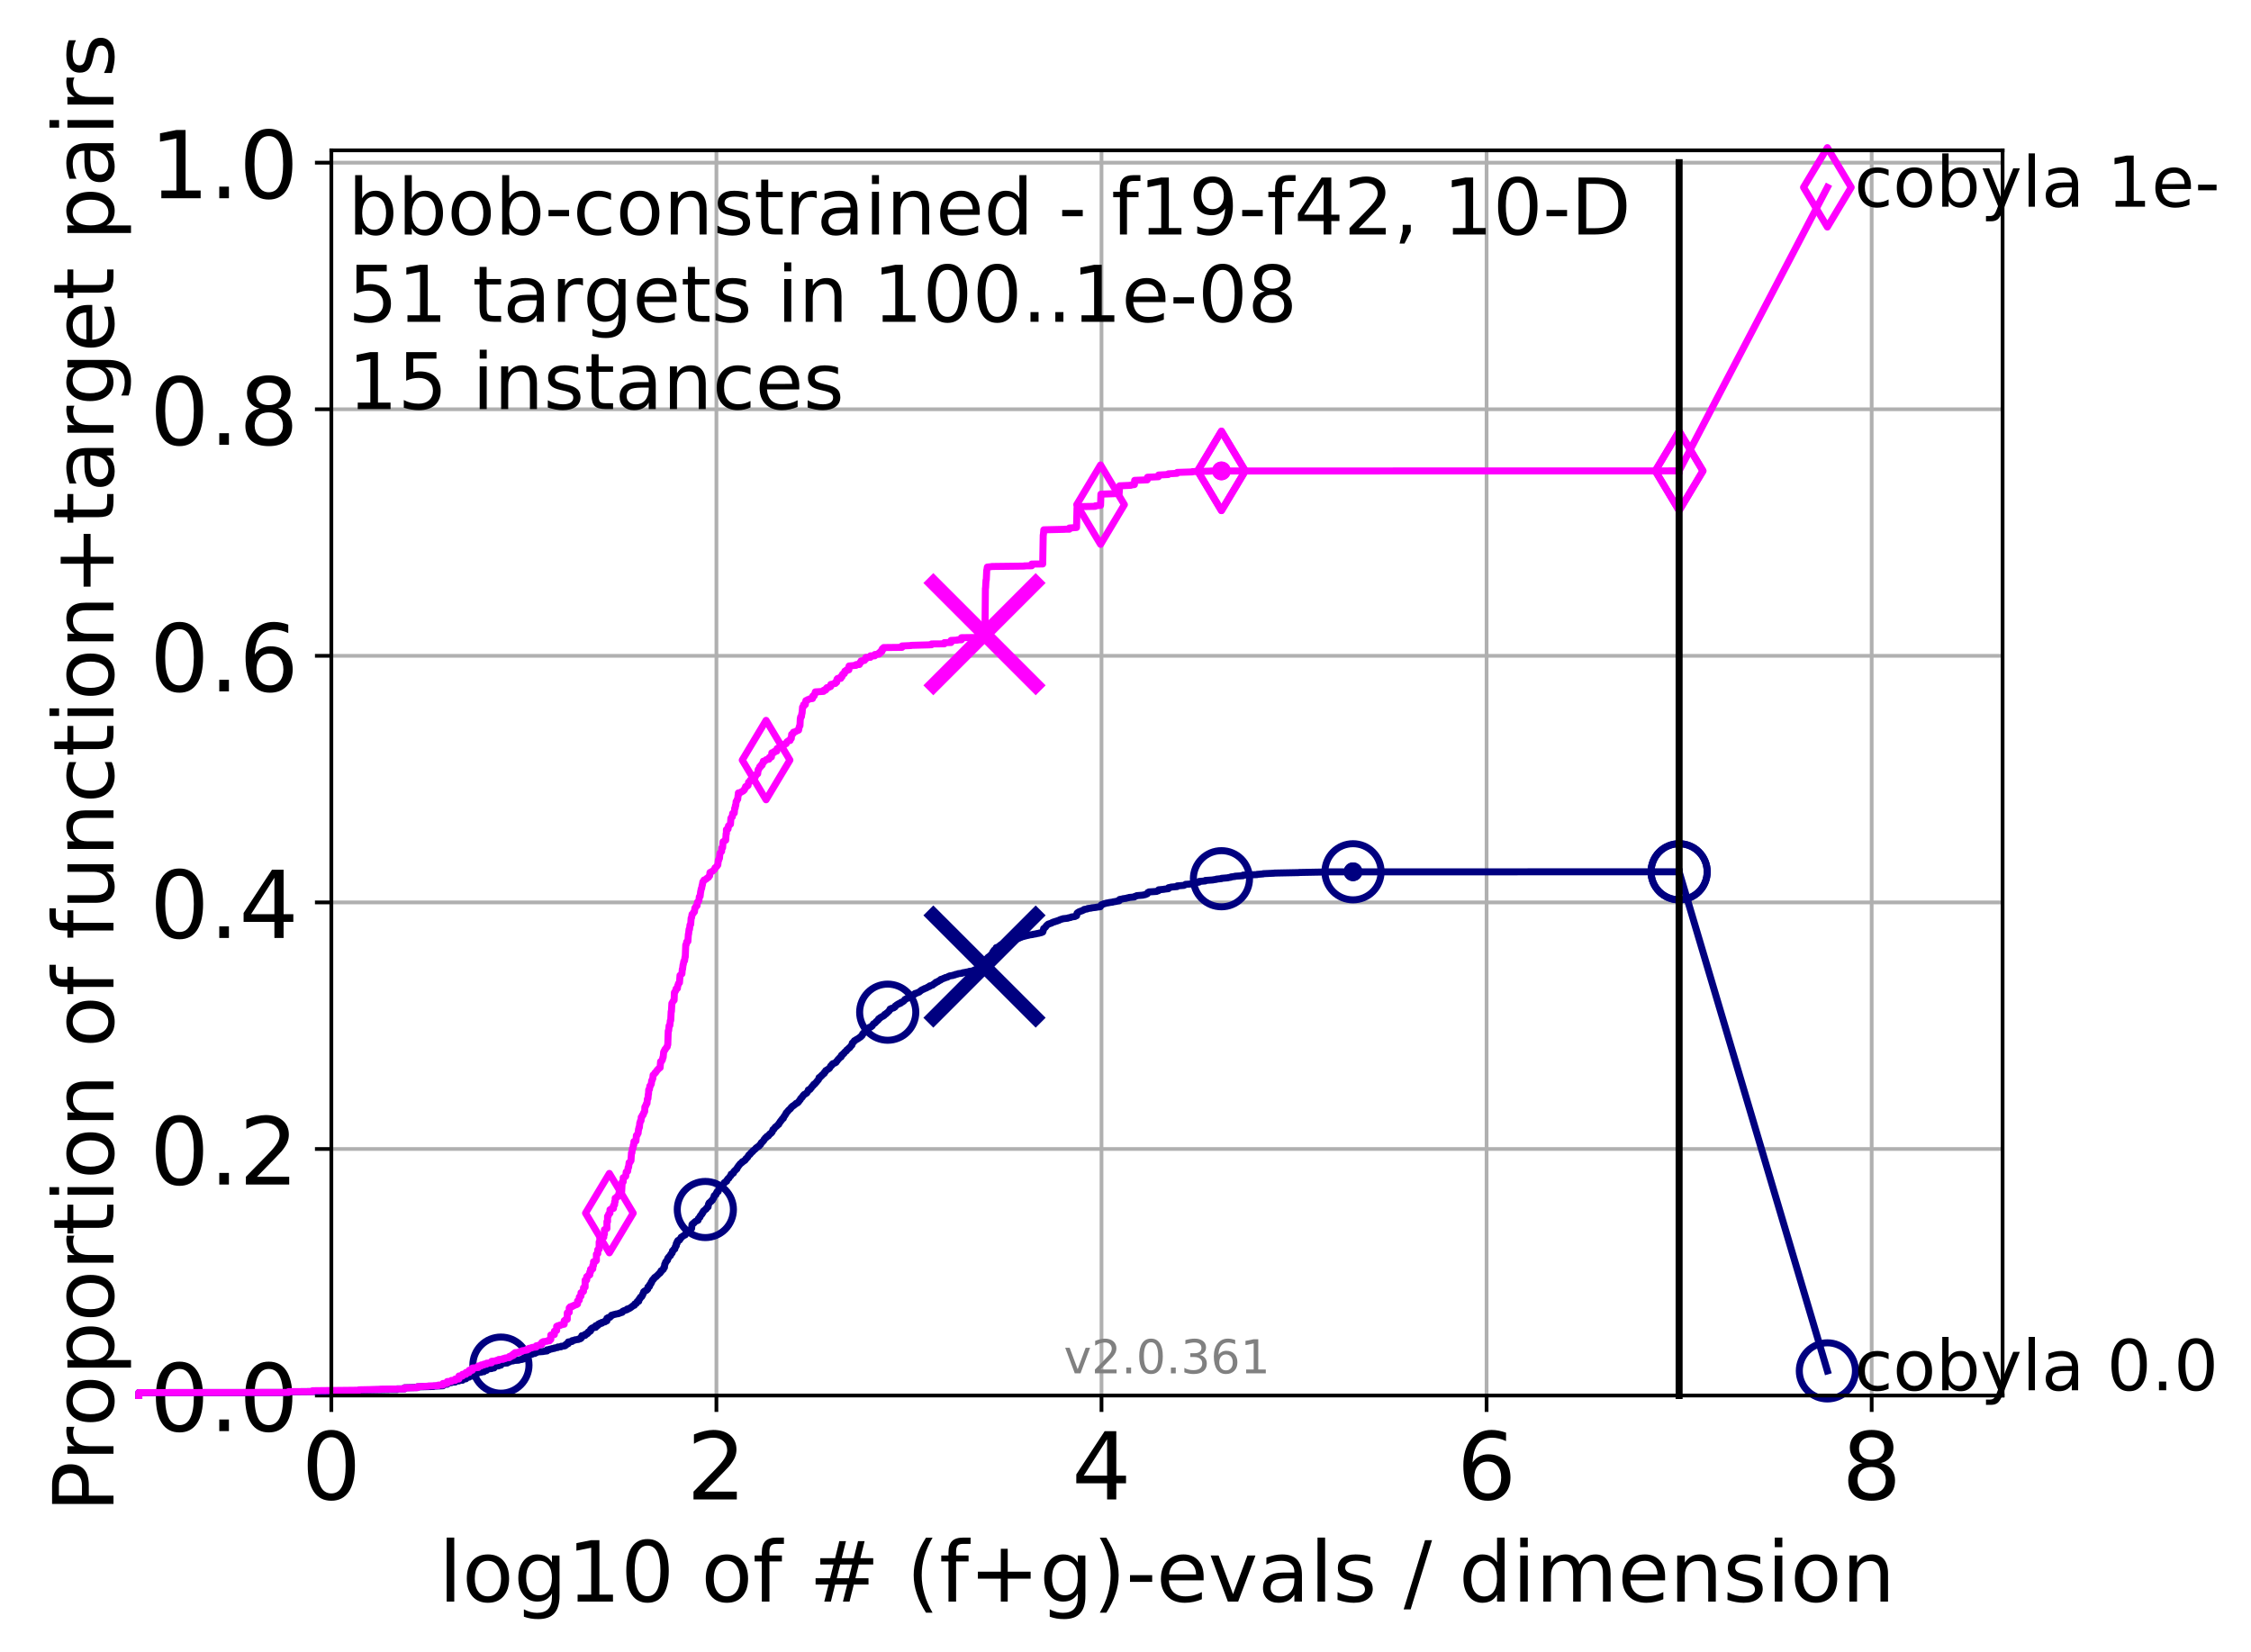 <?xml version="1.0" encoding="utf-8" standalone="no"?>
<!DOCTYPE svg PUBLIC "-//W3C//DTD SVG 1.1//EN"
  "http://www.w3.org/Graphics/SVG/1.1/DTD/svg11.dtd">
<!-- Created with matplotlib (http://matplotlib.org/) -->
<svg height="353pt" version="1.1" viewBox="0 0 481 353" width="481pt" xmlns="http://www.w3.org/2000/svg" xmlns:xlink="http://www.w3.org/1999/xlink">
 <defs>
  <style type="text/css">
*{stroke-linecap:butt;stroke-linejoin:round;}
  </style>
 </defs>
 <g id="figure_1">
  <g id="patch_1">
   <path d="M 0 353.222 
L 481.578 353.222 
L 481.578 0 
L 0 0 
z
" style="fill:#ffffff;"/>
  </g>
  <g id="axes_1">
   <g id="patch_2">
    <path d="M 70.8 298.245 
L 427.92 298.245 
L 427.92 32.133 
L 70.8 32.133 
z
" style="fill:#ffffff;"/>
   </g>
   <g id="matplotlib.axis_1">
    <g id="xtick_1">
     <g id="line2d_1">
      <path clip-path="url(#p33b6e5ecdf)" d="M 70.8 298.245 
L 70.8 32.133 
" style="fill:none;stroke:#b0b0b0;stroke-linecap:square;stroke-width:0.8;"/>
     </g>
     <g id="line2d_2">
      <defs>
       <path d="M 0 0 
L 0 3.5 
" id="md614eca487" style="stroke:#000000;stroke-width:0.8;"/>
      </defs>
      <g>
       <use style="stroke:#000000;stroke-width:0.8;" x="70.8" xlink:href="#md614eca487" y="298.245"/>
      </g>
     </g>
     <g id="text_1">
      <!-- 0 -->
      <defs>
       <path d="M 31.781 66.406 
Q 24.172 66.406 20.328 58.906 
Q 16.5 51.422 16.5 36.375 
Q 16.5 21.391 20.328 13.891 
Q 24.172 6.391 31.781 6.391 
Q 39.453 6.391 43.281 13.891 
Q 47.125 21.391 47.125 36.375 
Q 47.125 51.422 43.281 58.906 
Q 39.453 66.406 31.781 66.406 
z
M 31.781 74.219 
Q 44.047 74.219 50.516 64.516 
Q 56.984 54.828 56.984 36.375 
Q 56.984 17.969 50.516 8.266 
Q 44.047 -1.422 31.781 -1.422 
Q 19.531 -1.422 13.062 8.266 
Q 6.594 17.969 6.594 36.375 
Q 6.594 54.828 13.062 64.516 
Q 19.531 74.219 31.781 74.219 
z
" id="DejaVuSans-30"/>
      </defs>
      <g transform="translate(64.438 320.442)scale(0.2 -0.2)">
       <use xlink:href="#DejaVuSans-30"/>
      </g>
     </g>
    </g>
    <g id="xtick_2">
     <g id="line2d_3">
      <path clip-path="url(#p33b6e5ecdf)" d="M 153.086 298.245 
L 153.086 32.133 
" style="fill:none;stroke:#b0b0b0;stroke-linecap:square;stroke-width:0.8;"/>
     </g>
     <g id="line2d_4">
      <g>
       <use style="stroke:#000000;stroke-width:0.8;" x="153.086" xlink:href="#md614eca487" y="298.245"/>
      </g>
     </g>
     <g id="text_2">
      <!-- 2 -->
      <defs>
       <path d="M 19.188 8.297 
L 53.609 8.297 
L 53.609 0 
L 7.328 0 
L 7.328 8.297 
Q 12.938 14.109 22.625 23.891 
Q 32.328 33.688 34.812 36.531 
Q 39.547 41.844 41.422 45.531 
Q 43.312 49.219 43.312 52.781 
Q 43.312 58.594 39.234 62.25 
Q 35.156 65.922 28.609 65.922 
Q 23.969 65.922 18.812 64.312 
Q 13.672 62.703 7.812 59.422 
L 7.812 69.391 
Q 13.766 71.781 18.938 73 
Q 24.125 74.219 28.422 74.219 
Q 39.75 74.219 46.484 68.547 
Q 53.219 62.891 53.219 53.422 
Q 53.219 48.922 51.531 44.891 
Q 49.859 40.875 45.406 35.406 
Q 44.188 33.984 37.641 27.219 
Q 31.109 20.453 19.188 8.297 
z
" id="DejaVuSans-32"/>
      </defs>
      <g transform="translate(146.723 320.442)scale(0.2 -0.2)">
       <use xlink:href="#DejaVuSans-32"/>
      </g>
     </g>
    </g>
    <g id="xtick_3">
     <g id="line2d_5">
      <path clip-path="url(#p33b6e5ecdf)" d="M 235.371 298.245 
L 235.371 32.133 
" style="fill:none;stroke:#b0b0b0;stroke-linecap:square;stroke-width:0.8;"/>
     </g>
     <g id="line2d_6">
      <g>
       <use style="stroke:#000000;stroke-width:0.8;" x="235.371" xlink:href="#md614eca487" y="298.245"/>
      </g>
     </g>
     <g id="text_3">
      <!-- 4 -->
      <defs>
       <path d="M 37.797 64.312 
L 12.891 25.391 
L 37.797 25.391 
z
M 35.203 72.906 
L 47.609 72.906 
L 47.609 25.391 
L 58.016 25.391 
L 58.016 17.188 
L 47.609 17.188 
L 47.609 0 
L 37.797 0 
L 37.797 17.188 
L 4.891 17.188 
L 4.891 26.703 
z
" id="DejaVuSans-34"/>
      </defs>
      <g transform="translate(229.009 320.442)scale(0.2 -0.2)">
       <use xlink:href="#DejaVuSans-34"/>
      </g>
     </g>
    </g>
    <g id="xtick_4">
     <g id="line2d_7">
      <path clip-path="url(#p33b6e5ecdf)" d="M 317.657 298.245 
L 317.657 32.133 
" style="fill:none;stroke:#b0b0b0;stroke-linecap:square;stroke-width:0.8;"/>
     </g>
     <g id="line2d_8">
      <g>
       <use style="stroke:#000000;stroke-width:0.8;" x="317.657" xlink:href="#md614eca487" y="298.245"/>
      </g>
     </g>
     <g id="text_4">
      <!-- 6 -->
      <defs>
       <path d="M 33.016 40.375 
Q 26.375 40.375 22.484 35.828 
Q 18.609 31.297 18.609 23.391 
Q 18.609 15.531 22.484 10.953 
Q 26.375 6.391 33.016 6.391 
Q 39.656 6.391 43.531 10.953 
Q 47.406 15.531 47.406 23.391 
Q 47.406 31.297 43.531 35.828 
Q 39.656 40.375 33.016 40.375 
z
M 52.594 71.297 
L 52.594 62.312 
Q 48.875 64.062 45.094 64.984 
Q 41.312 65.922 37.594 65.922 
Q 27.828 65.922 22.672 59.328 
Q 17.531 52.734 16.797 39.406 
Q 19.672 43.656 24.016 45.922 
Q 28.375 48.188 33.594 48.188 
Q 44.578 48.188 50.953 41.516 
Q 57.328 34.859 57.328 23.391 
Q 57.328 12.156 50.688 5.359 
Q 44.047 -1.422 33.016 -1.422 
Q 20.359 -1.422 13.672 8.266 
Q 6.984 17.969 6.984 36.375 
Q 6.984 53.656 15.188 63.938 
Q 23.391 74.219 37.203 74.219 
Q 40.922 74.219 44.703 73.484 
Q 48.484 72.75 52.594 71.297 
z
" id="DejaVuSans-36"/>
      </defs>
      <g transform="translate(311.295 320.442)scale(0.2 -0.2)">
       <use xlink:href="#DejaVuSans-36"/>
      </g>
     </g>
    </g>
    <g id="xtick_5">
     <g id="line2d_9">
      <path clip-path="url(#p33b6e5ecdf)" d="M 399.943 298.245 
L 399.943 32.133 
" style="fill:none;stroke:#b0b0b0;stroke-linecap:square;stroke-width:0.8;"/>
     </g>
     <g id="line2d_10">
      <g>
       <use style="stroke:#000000;stroke-width:0.8;" x="399.943" xlink:href="#md614eca487" y="298.245"/>
      </g>
     </g>
     <g id="text_5">
      <!-- 8 -->
      <defs>
       <path d="M 31.781 34.625 
Q 24.75 34.625 20.719 30.859 
Q 16.703 27.094 16.703 20.516 
Q 16.703 13.922 20.719 10.156 
Q 24.75 6.391 31.781 6.391 
Q 38.812 6.391 42.859 10.172 
Q 46.922 13.969 46.922 20.516 
Q 46.922 27.094 42.891 30.859 
Q 38.875 34.625 31.781 34.625 
z
M 21.922 38.812 
Q 15.578 40.375 12.031 44.719 
Q 8.5 49.078 8.5 55.328 
Q 8.5 64.062 14.719 69.141 
Q 20.953 74.219 31.781 74.219 
Q 42.672 74.219 48.875 69.141 
Q 55.078 64.062 55.078 55.328 
Q 55.078 49.078 51.531 44.719 
Q 48 40.375 41.703 38.812 
Q 48.828 37.156 52.797 32.312 
Q 56.781 27.484 56.781 20.516 
Q 56.781 9.906 50.312 4.234 
Q 43.844 -1.422 31.781 -1.422 
Q 19.734 -1.422 13.25 4.234 
Q 6.781 9.906 6.781 20.516 
Q 6.781 27.484 10.781 32.312 
Q 14.797 37.156 21.922 38.812 
z
M 18.312 54.391 
Q 18.312 48.734 21.844 45.562 
Q 25.391 42.391 31.781 42.391 
Q 38.141 42.391 41.719 45.562 
Q 45.312 48.734 45.312 54.391 
Q 45.312 60.062 41.719 63.234 
Q 38.141 66.406 31.781 66.406 
Q 25.391 66.406 21.844 63.234 
Q 18.312 60.062 18.312 54.391 
z
" id="DejaVuSans-38"/>
      </defs>
      <g transform="translate(393.58 320.442)scale(0.2 -0.2)">
       <use xlink:href="#DejaVuSans-38"/>
      </g>
     </g>
    </g>
    <g id="text_6">
     <!-- log10 of # (f+g)-evals / dimension -->
     <defs>
      <path d="M 9.422 75.984 
L 18.406 75.984 
L 18.406 0 
L 9.422 0 
z
" id="DejaVuSans-6c"/>
      <path d="M 30.609 48.391 
Q 23.391 48.391 19.188 42.75 
Q 14.984 37.109 14.984 27.297 
Q 14.984 17.484 19.156 11.844 
Q 23.344 6.203 30.609 6.203 
Q 37.797 6.203 41.984 11.859 
Q 46.188 17.531 46.188 27.297 
Q 46.188 37.016 41.984 42.703 
Q 37.797 48.391 30.609 48.391 
z
M 30.609 56 
Q 42.328 56 49.016 48.375 
Q 55.719 40.766 55.719 27.297 
Q 55.719 13.875 49.016 6.219 
Q 42.328 -1.422 30.609 -1.422 
Q 18.844 -1.422 12.172 6.219 
Q 5.516 13.875 5.516 27.297 
Q 5.516 40.766 12.172 48.375 
Q 18.844 56 30.609 56 
z
" id="DejaVuSans-6f"/>
      <path d="M 45.406 27.984 
Q 45.406 37.75 41.375 43.109 
Q 37.359 48.484 30.078 48.484 
Q 22.859 48.484 18.828 43.109 
Q 14.797 37.75 14.797 27.984 
Q 14.797 18.266 18.828 12.891 
Q 22.859 7.516 30.078 7.516 
Q 37.359 7.516 41.375 12.891 
Q 45.406 18.266 45.406 27.984 
z
M 54.391 6.781 
Q 54.391 -7.172 48.188 -13.984 
Q 42 -20.797 29.203 -20.797 
Q 24.469 -20.797 20.266 -20.094 
Q 16.062 -19.391 12.109 -17.922 
L 12.109 -9.188 
Q 16.062 -11.328 19.922 -12.344 
Q 23.781 -13.375 27.781 -13.375 
Q 36.625 -13.375 41.016 -8.766 
Q 45.406 -4.156 45.406 5.172 
L 45.406 9.625 
Q 42.625 4.781 38.281 2.391 
Q 33.938 0 27.875 0 
Q 17.828 0 11.672 7.656 
Q 5.516 15.328 5.516 27.984 
Q 5.516 40.672 11.672 48.328 
Q 17.828 56 27.875 56 
Q 33.938 56 38.281 53.609 
Q 42.625 51.219 45.406 46.391 
L 45.406 54.688 
L 54.391 54.688 
z
" id="DejaVuSans-67"/>
      <path d="M 12.406 8.297 
L 28.516 8.297 
L 28.516 63.922 
L 10.984 60.406 
L 10.984 69.391 
L 28.422 72.906 
L 38.281 72.906 
L 38.281 8.297 
L 54.391 8.297 
L 54.391 0 
L 12.406 0 
z
" id="DejaVuSans-31"/>
      <path id="DejaVuSans-20"/>
      <path d="M 37.109 75.984 
L 37.109 68.5 
L 28.516 68.5 
Q 23.688 68.5 21.797 66.547 
Q 19.922 64.594 19.922 59.516 
L 19.922 54.688 
L 34.719 54.688 
L 34.719 47.703 
L 19.922 47.703 
L 19.922 0 
L 10.891 0 
L 10.891 47.703 
L 2.297 47.703 
L 2.297 54.688 
L 10.891 54.688 
L 10.891 58.5 
Q 10.891 67.625 15.141 71.797 
Q 19.391 75.984 28.609 75.984 
z
" id="DejaVuSans-66"/>
      <path d="M 51.125 44 
L 36.922 44 
L 32.812 27.688 
L 47.125 27.688 
z
M 43.797 71.781 
L 38.719 51.516 
L 52.984 51.516 
L 58.109 71.781 
L 65.922 71.781 
L 60.891 51.516 
L 76.125 51.516 
L 76.125 44 
L 58.984 44 
L 54.984 27.688 
L 70.516 27.688 
L 70.516 20.219 
L 53.078 20.219 
L 48 0 
L 40.188 0 
L 45.219 20.219 
L 30.906 20.219 
L 25.875 0 
L 18.016 0 
L 23.094 20.219 
L 7.719 20.219 
L 7.719 27.688 
L 24.906 27.688 
L 29 44 
L 13.281 44 
L 13.281 51.516 
L 30.906 51.516 
L 35.891 71.781 
z
" id="DejaVuSans-23"/>
      <path d="M 31 75.875 
Q 24.469 64.656 21.281 53.656 
Q 18.109 42.672 18.109 31.391 
Q 18.109 20.125 21.312 9.062 
Q 24.516 -2 31 -13.188 
L 23.188 -13.188 
Q 15.875 -1.703 12.234 9.375 
Q 8.594 20.453 8.594 31.391 
Q 8.594 42.281 12.203 53.312 
Q 15.828 64.359 23.188 75.875 
z
" id="DejaVuSans-28"/>
      <path d="M 46 62.703 
L 46 35.5 
L 73.188 35.5 
L 73.188 27.203 
L 46 27.203 
L 46 0 
L 37.797 0 
L 37.797 27.203 
L 10.594 27.203 
L 10.594 35.5 
L 37.797 35.5 
L 37.797 62.703 
z
" id="DejaVuSans-2b"/>
      <path d="M 8.016 75.875 
L 15.828 75.875 
Q 23.141 64.359 26.781 53.312 
Q 30.422 42.281 30.422 31.391 
Q 30.422 20.453 26.781 9.375 
Q 23.141 -1.703 15.828 -13.188 
L 8.016 -13.188 
Q 14.5 -2 17.703 9.062 
Q 20.906 20.125 20.906 31.391 
Q 20.906 42.672 17.703 53.656 
Q 14.5 64.656 8.016 75.875 
z
" id="DejaVuSans-29"/>
      <path d="M 4.891 31.391 
L 31.203 31.391 
L 31.203 23.391 
L 4.891 23.391 
z
" id="DejaVuSans-2d"/>
      <path d="M 56.203 29.594 
L 56.203 25.203 
L 14.891 25.203 
Q 15.484 15.922 20.484 11.062 
Q 25.484 6.203 34.422 6.203 
Q 39.594 6.203 44.453 7.469 
Q 49.312 8.734 54.109 11.281 
L 54.109 2.781 
Q 49.266 0.734 44.188 -0.344 
Q 39.109 -1.422 33.891 -1.422 
Q 20.797 -1.422 13.156 6.188 
Q 5.516 13.812 5.516 26.812 
Q 5.516 40.234 12.766 48.109 
Q 20.016 56 32.328 56 
Q 43.359 56 49.781 48.891 
Q 56.203 41.797 56.203 29.594 
z
M 47.219 32.234 
Q 47.125 39.594 43.094 43.984 
Q 39.062 48.391 32.422 48.391 
Q 24.906 48.391 20.391 44.141 
Q 15.875 39.891 15.188 32.172 
z
" id="DejaVuSans-65"/>
      <path d="M 2.984 54.688 
L 12.5 54.688 
L 29.594 8.797 
L 46.688 54.688 
L 56.203 54.688 
L 35.688 0 
L 23.484 0 
z
" id="DejaVuSans-76"/>
      <path d="M 34.281 27.484 
Q 23.391 27.484 19.188 25 
Q 14.984 22.516 14.984 16.5 
Q 14.984 11.719 18.141 8.906 
Q 21.297 6.109 26.703 6.109 
Q 34.188 6.109 38.703 11.406 
Q 43.219 16.703 43.219 25.484 
L 43.219 27.484 
z
M 52.203 31.203 
L 52.203 0 
L 43.219 0 
L 43.219 8.297 
Q 40.141 3.328 35.547 0.953 
Q 30.953 -1.422 24.312 -1.422 
Q 15.922 -1.422 10.953 3.297 
Q 6 8.016 6 15.922 
Q 6 25.141 12.172 29.828 
Q 18.359 34.516 30.609 34.516 
L 43.219 34.516 
L 43.219 35.406 
Q 43.219 41.609 39.141 45 
Q 35.062 48.391 27.688 48.391 
Q 23 48.391 18.547 47.266 
Q 14.109 46.141 10.016 43.891 
L 10.016 52.203 
Q 14.938 54.109 19.578 55.047 
Q 24.219 56 28.609 56 
Q 40.484 56 46.344 49.844 
Q 52.203 43.703 52.203 31.203 
z
" id="DejaVuSans-61"/>
      <path d="M 44.281 53.078 
L 44.281 44.578 
Q 40.484 46.531 36.375 47.5 
Q 32.281 48.484 27.875 48.484 
Q 21.188 48.484 17.844 46.438 
Q 14.5 44.391 14.5 40.281 
Q 14.5 37.156 16.891 35.375 
Q 19.281 33.594 26.516 31.984 
L 29.594 31.297 
Q 39.156 29.25 43.188 25.516 
Q 47.219 21.781 47.219 15.094 
Q 47.219 7.469 41.188 3.016 
Q 35.156 -1.422 24.609 -1.422 
Q 20.219 -1.422 15.453 -0.562 
Q 10.688 0.297 5.422 2 
L 5.422 11.281 
Q 10.406 8.688 15.234 7.391 
Q 20.062 6.109 24.812 6.109 
Q 31.156 6.109 34.562 8.281 
Q 37.984 10.453 37.984 14.406 
Q 37.984 18.062 35.516 20.016 
Q 33.062 21.969 24.703 23.781 
L 21.578 24.516 
Q 13.234 26.266 9.516 29.906 
Q 5.812 33.547 5.812 39.891 
Q 5.812 47.609 11.281 51.797 
Q 16.75 56 26.812 56 
Q 31.781 56 36.172 55.266 
Q 40.578 54.547 44.281 53.078 
z
" id="DejaVuSans-73"/>
      <path d="M 25.391 72.906 
L 33.688 72.906 
L 8.297 -9.281 
L 0 -9.281 
z
" id="DejaVuSans-2f"/>
      <path d="M 45.406 46.391 
L 45.406 75.984 
L 54.391 75.984 
L 54.391 0 
L 45.406 0 
L 45.406 8.203 
Q 42.578 3.328 38.25 0.953 
Q 33.938 -1.422 27.875 -1.422 
Q 17.969 -1.422 11.734 6.484 
Q 5.516 14.406 5.516 27.297 
Q 5.516 40.188 11.734 48.094 
Q 17.969 56 27.875 56 
Q 33.938 56 38.25 53.625 
Q 42.578 51.266 45.406 46.391 
z
M 14.797 27.297 
Q 14.797 17.391 18.875 11.75 
Q 22.953 6.109 30.078 6.109 
Q 37.203 6.109 41.297 11.75 
Q 45.406 17.391 45.406 27.297 
Q 45.406 37.203 41.297 42.844 
Q 37.203 48.484 30.078 48.484 
Q 22.953 48.484 18.875 42.844 
Q 14.797 37.203 14.797 27.297 
z
" id="DejaVuSans-64"/>
      <path d="M 9.422 54.688 
L 18.406 54.688 
L 18.406 0 
L 9.422 0 
z
M 9.422 75.984 
L 18.406 75.984 
L 18.406 64.594 
L 9.422 64.594 
z
" id="DejaVuSans-69"/>
      <path d="M 52 44.188 
Q 55.375 50.25 60.062 53.125 
Q 64.75 56 71.094 56 
Q 79.641 56 84.281 50.016 
Q 88.922 44.047 88.922 33.016 
L 88.922 0 
L 79.891 0 
L 79.891 32.719 
Q 79.891 40.578 77.094 44.375 
Q 74.312 48.188 68.609 48.188 
Q 61.625 48.188 57.562 43.547 
Q 53.516 38.922 53.516 30.906 
L 53.516 0 
L 44.484 0 
L 44.484 32.719 
Q 44.484 40.625 41.703 44.406 
Q 38.922 48.188 33.109 48.188 
Q 26.219 48.188 22.156 43.531 
Q 18.109 38.875 18.109 30.906 
L 18.109 0 
L 9.078 0 
L 9.078 54.688 
L 18.109 54.688 
L 18.109 46.188 
Q 21.188 51.219 25.484 53.609 
Q 29.781 56 35.688 56 
Q 41.656 56 45.828 52.969 
Q 50 49.953 52 44.188 
z
" id="DejaVuSans-6d"/>
      <path d="M 54.891 33.016 
L 54.891 0 
L 45.906 0 
L 45.906 32.719 
Q 45.906 40.484 42.875 44.328 
Q 39.844 48.188 33.797 48.188 
Q 26.516 48.188 22.312 43.547 
Q 18.109 38.922 18.109 30.906 
L 18.109 0 
L 9.078 0 
L 9.078 54.688 
L 18.109 54.688 
L 18.109 46.188 
Q 21.344 51.125 25.703 53.562 
Q 30.078 56 35.797 56 
Q 45.219 56 50.047 50.172 
Q 54.891 44.344 54.891 33.016 
z
" id="DejaVuSans-6e"/>
     </defs>
     <g transform="translate(93.753 342.279)scale(0.18 -0.18)">
      <use xlink:href="#DejaVuSans-6c"/>
      <use x="27.783" xlink:href="#DejaVuSans-6f"/>
      <use x="88.965" xlink:href="#DejaVuSans-67"/>
      <use x="152.441" xlink:href="#DejaVuSans-31"/>
      <use x="216.064" xlink:href="#DejaVuSans-30"/>
      <use x="279.688" xlink:href="#DejaVuSans-20"/>
      <use x="311.475" xlink:href="#DejaVuSans-6f"/>
      <use x="372.656" xlink:href="#DejaVuSans-66"/>
      <use x="407.861" xlink:href="#DejaVuSans-20"/>
      <use x="439.648" xlink:href="#DejaVuSans-23"/>
      <use x="523.438" xlink:href="#DejaVuSans-20"/>
      <use x="555.225" xlink:href="#DejaVuSans-28"/>
      <use x="594.238" xlink:href="#DejaVuSans-66"/>
      <use x="629.443" xlink:href="#DejaVuSans-2b"/>
      <use x="713.232" xlink:href="#DejaVuSans-67"/>
      <use x="776.709" xlink:href="#DejaVuSans-29"/>
      <use x="815.723" xlink:href="#DejaVuSans-2d"/>
      <use x="851.807" xlink:href="#DejaVuSans-65"/>
      <use x="913.33" xlink:href="#DejaVuSans-76"/>
      <use x="972.51" xlink:href="#DejaVuSans-61"/>
      <use x="1033.789" xlink:href="#DejaVuSans-6c"/>
      <use x="1061.572" xlink:href="#DejaVuSans-73"/>
      <use x="1113.672" xlink:href="#DejaVuSans-20"/>
      <use x="1145.459" xlink:href="#DejaVuSans-2f"/>
      <use x="1179.15" xlink:href="#DejaVuSans-20"/>
      <use x="1210.938" xlink:href="#DejaVuSans-64"/>
      <use x="1274.414" xlink:href="#DejaVuSans-69"/>
      <use x="1302.197" xlink:href="#DejaVuSans-6d"/>
      <use x="1399.609" xlink:href="#DejaVuSans-65"/>
      <use x="1461.133" xlink:href="#DejaVuSans-6e"/>
      <use x="1524.512" xlink:href="#DejaVuSans-73"/>
      <use x="1576.611" xlink:href="#DejaVuSans-69"/>
      <use x="1604.395" xlink:href="#DejaVuSans-6f"/>
      <use x="1665.576" xlink:href="#DejaVuSans-6e"/>
     </g>
    </g>
   </g>
   <g id="matplotlib.axis_2">
    <g id="ytick_1">
     <g id="line2d_11">
      <path clip-path="url(#p33b6e5ecdf)" d="M 70.8 298.245 
L 427.92 298.245 
" style="fill:none;stroke:#b0b0b0;stroke-linecap:square;stroke-width:0.8;"/>
     </g>
     <g id="line2d_12">
      <defs>
       <path d="M 0 0 
L -3.5 0 
" id="mb77c67e85c" style="stroke:#000000;stroke-width:0.8;"/>
      </defs>
      <g>
       <use style="stroke:#000000;stroke-width:0.8;" x="70.8" xlink:href="#mb77c67e85c" y="298.245"/>
      </g>
     </g>
     <g id="text_7">
      <!-- 0.0 -->
      <defs>
       <path d="M 10.688 12.406 
L 21 12.406 
L 21 0 
L 10.688 0 
z
" id="DejaVuSans-2e"/>
      </defs>
      <g transform="translate(31.994 305.844)scale(0.2 -0.2)">
       <use xlink:href="#DejaVuSans-30"/>
       <use x="63.623" xlink:href="#DejaVuSans-2e"/>
       <use x="95.41" xlink:href="#DejaVuSans-30"/>
      </g>
     </g>
    </g>
    <g id="ytick_2">
     <g id="line2d_13">
      <path clip-path="url(#p33b6e5ecdf)" d="M 70.8 245.55 
L 427.92 245.55 
" style="fill:none;stroke:#b0b0b0;stroke-linecap:square;stroke-width:0.8;"/>
     </g>
     <g id="line2d_14">
      <g>
       <use style="stroke:#000000;stroke-width:0.8;" x="70.8" xlink:href="#mb77c67e85c" y="245.55"/>
      </g>
     </g>
     <g id="text_8">
      <!-- 0.2 -->
      <g transform="translate(31.994 253.148)scale(0.2 -0.2)">
       <use xlink:href="#DejaVuSans-30"/>
       <use x="63.623" xlink:href="#DejaVuSans-2e"/>
       <use x="95.41" xlink:href="#DejaVuSans-32"/>
      </g>
     </g>
    </g>
    <g id="ytick_3">
     <g id="line2d_15">
      <path clip-path="url(#p33b6e5ecdf)" d="M 70.8 192.854 
L 427.92 192.854 
" style="fill:none;stroke:#b0b0b0;stroke-linecap:square;stroke-width:0.8;"/>
     </g>
     <g id="line2d_16">
      <g>
       <use style="stroke:#000000;stroke-width:0.8;" x="70.8" xlink:href="#mb77c67e85c" y="192.854"/>
      </g>
     </g>
     <g id="text_9">
      <!-- 0.4 -->
      <g transform="translate(31.994 200.453)scale(0.2 -0.2)">
       <use xlink:href="#DejaVuSans-30"/>
       <use x="63.623" xlink:href="#DejaVuSans-2e"/>
       <use x="95.41" xlink:href="#DejaVuSans-34"/>
      </g>
     </g>
    </g>
    <g id="ytick_4">
     <g id="line2d_17">
      <path clip-path="url(#p33b6e5ecdf)" d="M 70.8 140.159 
L 427.92 140.159 
" style="fill:none;stroke:#b0b0b0;stroke-linecap:square;stroke-width:0.8;"/>
     </g>
     <g id="line2d_18">
      <g>
       <use style="stroke:#000000;stroke-width:0.8;" x="70.8" xlink:href="#mb77c67e85c" y="140.159"/>
      </g>
     </g>
     <g id="text_10">
      <!-- 0.6 -->
      <g transform="translate(31.994 147.757)scale(0.2 -0.2)">
       <use xlink:href="#DejaVuSans-30"/>
       <use x="63.623" xlink:href="#DejaVuSans-2e"/>
       <use x="95.41" xlink:href="#DejaVuSans-36"/>
      </g>
     </g>
    </g>
    <g id="ytick_5">
     <g id="line2d_19">
      <path clip-path="url(#p33b6e5ecdf)" d="M 70.8 87.464 
L 427.92 87.464 
" style="fill:none;stroke:#b0b0b0;stroke-linecap:square;stroke-width:0.8;"/>
     </g>
     <g id="line2d_20">
      <g>
       <use style="stroke:#000000;stroke-width:0.8;" x="70.8" xlink:href="#mb77c67e85c" y="87.464"/>
      </g>
     </g>
     <g id="text_11">
      <!-- 0.8 -->
      <g transform="translate(31.994 95.062)scale(0.2 -0.2)">
       <use xlink:href="#DejaVuSans-30"/>
       <use x="63.623" xlink:href="#DejaVuSans-2e"/>
       <use x="95.41" xlink:href="#DejaVuSans-38"/>
      </g>
     </g>
    </g>
    <g id="ytick_6">
     <g id="line2d_21">
      <path clip-path="url(#p33b6e5ecdf)" d="M 70.8 34.768 
L 427.92 34.768 
" style="fill:none;stroke:#b0b0b0;stroke-linecap:square;stroke-width:0.8;"/>
     </g>
     <g id="line2d_22">
      <g>
       <use style="stroke:#000000;stroke-width:0.8;" x="70.8" xlink:href="#mb77c67e85c" y="34.768"/>
      </g>
     </g>
     <g id="text_12">
      <!-- 1.0 -->
      <g transform="translate(31.994 42.367)scale(0.2 -0.2)">
       <use xlink:href="#DejaVuSans-31"/>
       <use x="63.623" xlink:href="#DejaVuSans-2e"/>
       <use x="95.41" xlink:href="#DejaVuSans-30"/>
      </g>
     </g>
    </g>
    <g id="text_13">
     <!-- Proportion of function+target pairs -->
     <defs>
      <path d="M 19.672 64.797 
L 19.672 37.406 
L 32.078 37.406 
Q 38.969 37.406 42.719 40.969 
Q 46.484 44.531 46.484 51.125 
Q 46.484 57.672 42.719 61.234 
Q 38.969 64.797 32.078 64.797 
z
M 9.812 72.906 
L 32.078 72.906 
Q 44.344 72.906 50.609 67.359 
Q 56.891 61.812 56.891 51.125 
Q 56.891 40.328 50.609 34.812 
Q 44.344 29.297 32.078 29.297 
L 19.672 29.297 
L 19.672 0 
L 9.812 0 
z
" id="DejaVuSans-50"/>
      <path d="M 41.109 46.297 
Q 39.594 47.172 37.812 47.578 
Q 36.031 48 33.891 48 
Q 26.266 48 22.188 43.047 
Q 18.109 38.094 18.109 28.812 
L 18.109 0 
L 9.078 0 
L 9.078 54.688 
L 18.109 54.688 
L 18.109 46.188 
Q 20.953 51.172 25.484 53.578 
Q 30.031 56 36.531 56 
Q 37.453 56 38.578 55.875 
Q 39.703 55.766 41.062 55.516 
z
" id="DejaVuSans-72"/>
      <path d="M 18.109 8.203 
L 18.109 -20.797 
L 9.078 -20.797 
L 9.078 54.688 
L 18.109 54.688 
L 18.109 46.391 
Q 20.953 51.266 25.266 53.625 
Q 29.594 56 35.594 56 
Q 45.562 56 51.781 48.094 
Q 58.016 40.188 58.016 27.297 
Q 58.016 14.406 51.781 6.484 
Q 45.562 -1.422 35.594 -1.422 
Q 29.594 -1.422 25.266 0.953 
Q 20.953 3.328 18.109 8.203 
z
M 48.688 27.297 
Q 48.688 37.203 44.609 42.844 
Q 40.531 48.484 33.406 48.484 
Q 26.266 48.484 22.188 42.844 
Q 18.109 37.203 18.109 27.297 
Q 18.109 17.391 22.188 11.75 
Q 26.266 6.109 33.406 6.109 
Q 40.531 6.109 44.609 11.75 
Q 48.688 17.391 48.688 27.297 
z
" id="DejaVuSans-70"/>
      <path d="M 18.312 70.219 
L 18.312 54.688 
L 36.812 54.688 
L 36.812 47.703 
L 18.312 47.703 
L 18.312 18.016 
Q 18.312 11.328 20.141 9.422 
Q 21.969 7.516 27.594 7.516 
L 36.812 7.516 
L 36.812 0 
L 27.594 0 
Q 17.188 0 13.234 3.875 
Q 9.281 7.766 9.281 18.016 
L 9.281 47.703 
L 2.688 47.703 
L 2.688 54.688 
L 9.281 54.688 
L 9.281 70.219 
z
" id="DejaVuSans-74"/>
      <path d="M 8.5 21.578 
L 8.5 54.688 
L 17.484 54.688 
L 17.484 21.922 
Q 17.484 14.156 20.5 10.266 
Q 23.531 6.391 29.594 6.391 
Q 36.859 6.391 41.078 11.031 
Q 45.312 15.672 45.312 23.688 
L 45.312 54.688 
L 54.297 54.688 
L 54.297 0 
L 45.312 0 
L 45.312 8.406 
Q 42.047 3.422 37.719 1 
Q 33.406 -1.422 27.688 -1.422 
Q 18.266 -1.422 13.375 4.438 
Q 8.5 10.297 8.5 21.578 
z
M 31.109 56 
z
" id="DejaVuSans-75"/>
      <path d="M 48.781 52.594 
L 48.781 44.188 
Q 44.969 46.297 41.141 47.344 
Q 37.312 48.391 33.406 48.391 
Q 24.656 48.391 19.812 42.844 
Q 14.984 37.312 14.984 27.297 
Q 14.984 17.281 19.812 11.734 
Q 24.656 6.203 33.406 6.203 
Q 37.312 6.203 41.141 7.25 
Q 44.969 8.297 48.781 10.406 
L 48.781 2.094 
Q 45.016 0.344 40.984 -0.531 
Q 36.969 -1.422 32.422 -1.422 
Q 20.062 -1.422 12.781 6.344 
Q 5.516 14.109 5.516 27.297 
Q 5.516 40.672 12.859 48.328 
Q 20.219 56 33.016 56 
Q 37.156 56 41.109 55.141 
Q 45.062 54.297 48.781 52.594 
z
" id="DejaVuSans-63"/>
     </defs>
     <g transform="translate(24.25 323.179)rotate(-90)scale(0.18 -0.18)">
      <use xlink:href="#DejaVuSans-50"/>
      <use x="60.287" xlink:href="#DejaVuSans-72"/>
      <use x="101.369" xlink:href="#DejaVuSans-6f"/>
      <use x="162.551" xlink:href="#DejaVuSans-70"/>
      <use x="226.027" xlink:href="#DejaVuSans-6f"/>
      <use x="287.209" xlink:href="#DejaVuSans-72"/>
      <use x="328.322" xlink:href="#DejaVuSans-74"/>
      <use x="367.531" xlink:href="#DejaVuSans-69"/>
      <use x="395.314" xlink:href="#DejaVuSans-6f"/>
      <use x="456.496" xlink:href="#DejaVuSans-6e"/>
      <use x="519.875" xlink:href="#DejaVuSans-20"/>
      <use x="551.662" xlink:href="#DejaVuSans-6f"/>
      <use x="612.844" xlink:href="#DejaVuSans-66"/>
      <use x="648.049" xlink:href="#DejaVuSans-20"/>
      <use x="679.836" xlink:href="#DejaVuSans-66"/>
      <use x="715.041" xlink:href="#DejaVuSans-75"/>
      <use x="778.42" xlink:href="#DejaVuSans-6e"/>
      <use x="841.799" xlink:href="#DejaVuSans-63"/>
      <use x="896.779" xlink:href="#DejaVuSans-74"/>
      <use x="935.988" xlink:href="#DejaVuSans-69"/>
      <use x="963.771" xlink:href="#DejaVuSans-6f"/>
      <use x="1024.953" xlink:href="#DejaVuSans-6e"/>
      <use x="1088.332" xlink:href="#DejaVuSans-2b"/>
      <use x="1172.121" xlink:href="#DejaVuSans-74"/>
      <use x="1211.33" xlink:href="#DejaVuSans-61"/>
      <use x="1272.609" xlink:href="#DejaVuSans-72"/>
      <use x="1313.707" xlink:href="#DejaVuSans-67"/>
      <use x="1377.184" xlink:href="#DejaVuSans-65"/>
      <use x="1438.707" xlink:href="#DejaVuSans-74"/>
      <use x="1477.916" xlink:href="#DejaVuSans-20"/>
      <use x="1509.703" xlink:href="#DejaVuSans-70"/>
      <use x="1573.18" xlink:href="#DejaVuSans-61"/>
      <use x="1634.459" xlink:href="#DejaVuSans-69"/>
      <use x="1662.242" xlink:href="#DejaVuSans-72"/>
      <use x="1703.355" xlink:href="#DejaVuSans-73"/>
     </g>
    </g>
   </g>
   <g id="line2d_23">
    <defs>
     <path d="M 0 1.5 
C 0.398 1.5 0.779 1.342 1.061 1.061 
C 1.342 0.779 1.5 0.398 1.5 0 
C 1.5 -0.398 1.342 -0.779 1.061 -1.061 
C 0.779 -1.342 0.398 -1.5 0 -1.5 
C -0.398 -1.5 -0.779 -1.342 -1.061 -1.061 
C -1.342 -0.779 -1.5 -0.398 -1.5 0 
C -1.5 0.398 -1.342 0.779 -1.061 1.061 
C -0.779 1.342 -0.398 1.5 0 1.5 
z
" id="m94687c5c65" style="stroke:#000080;"/>
    </defs>
    <g>
     <use style="fill:#000080;stroke:#000080;" x="289.117" xlink:href="#m94687c5c65" y="186.311"/>
     <use style="fill:#000080;stroke:#000080;" x="289.117" xlink:href="#m94687c5c65" y="186.311"/>
    </g>
   </g>
   <g id="line2d_24">
    <path d="M 29.657 298.245 
L 29.657 297.621 
L 61.673 297.6 
L 61.673 297.449 
L 70.8 297.363 
L 70.8 297.277 
L 76.812 297.234 
L 76.812 297.083 
L 83.185 296.975 
L 83.185 296.954 
L 84.888 296.954 
L 84.888 296.825 
L 86.443 296.825 
L 86.443 296.588 
L 89.197 296.523 
L 89.197 296.394 
L 92.667 296.308 
L 92.667 296.243 
L 94.654 296.157 
L 94.654 295.834 
L 95.57 295.834 
L 95.57 295.49 
L 96.442 295.49 
L 96.442 295.361 
L 97.273 295.361 
L 97.273 295.124 
L 98.068 295.124 
L 98.068 294.973 
L 98.828 294.973 
L 98.828 294.672 
L 99.558 294.672 
L 99.558 294.306 
L 100.258 294.306 
L 100.258 294.069 
L 100.933 294.069 
L 100.933 293.746 
L 101.583 293.746 
L 101.583 293.424 
L 102.21 293.424 
L 102.21 293.273 
L 102.815 293.273 
L 102.815 293.144 
L 103.401 293.144 
L 103.401 292.864 
L 103.969 292.864 
L 103.969 292.563 
L 105.052 292.476 
L 105.052 292.347 
L 105.57 292.347 
L 105.57 292.003 
L 106.563 291.895 
L 106.563 291.745 
L 107.039 291.745 
L 107.039 291.357 
L 108.397 291.293 
L 108.397 291.077 
L 108.827 291.077 
L 108.827 290.927 
L 109.659 290.84 
L 109.659 290.754 
L 110.837 290.69 
L 110.837 290.625 
L 111.582 290.518 
L 111.582 290.41 
L 111.943 290.41 
L 111.943 290.152 
L 112.297 290.152 
L 112.297 290.022 
L 112.644 290.022 
L 112.644 289.7 
L 112.984 289.7 
L 112.984 289.506 
L 113.646 289.441 
L 113.646 289.291 
L 114.284 289.248 
L 114.284 289.097 
L 114.595 289.097 
L 114.595 288.946 
L 116.072 288.839 
L 116.072 288.817 
L 116.904 288.709 
L 116.904 288.473 
L 117.437 288.43 
L 117.437 288.343 
L 117.955 288.279 
L 117.955 288.214 
L 118.458 288.171 
L 118.458 288.085 
L 119.188 287.978 
L 119.188 287.87 
L 119.889 287.827 
L 119.889 287.719 
L 120.563 287.655 
L 120.563 287.59 
L 120.782 287.59 
L 120.782 287.418 
L 120.999 287.418 
L 120.999 287.246 
L 121.424 287.16 
L 121.424 286.794 
L 122.246 286.686 
L 122.246 286.514 
L 122.838 286.406 
L 122.838 286.342 
L 123.599 286.255 
L 123.599 286.169 
L 123.967 286.126 
L 123.967 286.019 
L 124.149 286.019 
L 124.149 285.803 
L 124.328 285.803 
L 124.328 285.459 
L 125.029 285.394 
L 125.029 285.158 
L 125.369 285.115 
L 125.369 285.007 
L 125.537 285.007 
L 125.537 284.835 
L 125.703 284.835 
L 125.703 284.641 
L 126.031 284.555 
L 126.031 284.447 
L 126.193 284.447 
L 126.193 284.103 
L 126.353 284.103 
L 126.353 283.952 
L 126.512 283.952 
L 126.512 283.823 
L 126.825 283.758 
L 126.825 283.694 
L 127.286 283.672 
L 127.286 283.328 
L 127.734 283.285 
L 127.734 283.113 
L 127.881 283.113 
L 127.881 282.962 
L 128.172 282.962 
L 128.172 282.811 
L 128.599 282.79 
L 128.599 282.618 
L 129.153 282.531 
L 129.153 282.488 
L 129.289 282.488 
L 129.289 282.316 
L 129.69 282.273 
L 129.69 281.735 
L 129.953 281.735 
L 129.953 281.584 
L 130.34 281.52 
L 130.404 281.391 
L 130.594 281.283 
L 130.656 281.089 
L 131.09 280.982 
L 131.09 280.96 
L 131.573 280.852 
L 131.573 280.831 
L 132.159 280.745 
L 132.159 280.702 
L 132.501 280.616 
L 132.501 280.573 
L 132.948 280.465 
L 133.058 280.25 
L 133.276 280.142 
L 133.384 280.099 
L 133.704 279.991 
L 133.809 279.948 
L 134.018 279.884 
L 134.018 279.755 
L 134.429 279.669 
L 134.429 279.625 
L 134.681 279.518 
L 134.731 279.453 
L 134.93 279.346 
L 135.028 279.238 
L 135.175 279.152 
L 135.272 279.044 
L 135.56 278.958 
L 135.655 278.657 
L 135.984 278.549 
L 136.077 278.334 
L 136.123 278.334 
L 136.169 278.14 
L 136.489 278.097 
L 136.579 277.624 
L 136.758 277.537 
L 136.847 277.236 
L 137.111 277.128 
L 137.198 276.87 
L 137.285 276.849 
L 137.371 276.483 
L 137.457 276.461 
L 137.543 276.074 
L 137.67 276.031 
L 137.712 275.923 
L 138.047 275.815 
L 138.047 275.729 
L 138.212 275.708 
L 138.294 275.492 
L 138.416 275.492 
L 138.457 275.04 
L 138.778 274.933 
L 138.818 274.567 
L 138.976 274.481 
L 139.055 274.33 
L 139.094 274.33 
L 139.133 274.029 
L 139.249 274.029 
L 139.327 273.727 
L 139.365 273.727 
L 139.404 273.577 
L 139.595 273.469 
L 139.633 273.318 
L 139.784 273.232 
L 139.859 273.039 
L 140.008 272.931 
L 140.119 272.888 
L 140.193 272.866 
L 140.303 272.694 
L 140.449 272.608 
L 140.557 272.457 
L 140.7 272.35 
L 140.807 272.199 
L 141.019 272.091 
L 141.089 271.876 
L 141.229 271.833 
L 141.263 271.575 
L 141.504 271.489 
L 141.606 271.338 
L 141.742 271.273 
L 141.842 270.886 
L 141.976 270.864 
L 142.043 270.176 
L 142.142 270.089 
L 142.24 269.702 
L 142.403 269.594 
L 142.501 269.358 
L 142.629 269.315 
L 142.694 268.906 
L 142.821 268.862 
L 142.884 268.647 
L 143.01 268.561 
L 143.104 268.41 
L 143.26 268.346 
L 143.352 268.023 
L 143.506 267.915 
L 143.567 267.765 
L 143.628 267.765 
L 143.688 267.334 
L 143.869 267.248 
L 143.958 267.033 
L 144.195 266.925 
L 144.283 266.473 
L 144.399 266.409 
L 144.399 266.215 
L 144.515 266.215 
L 144.515 265.763 
L 144.688 265.698 
L 144.716 265.332 
L 144.83 265.268 
L 144.858 265.117 
L 145.195 265.031 
L 145.306 264.794 
L 145.443 264.686 
L 145.553 264.407 
L 145.742 264.342 
L 145.85 264.234 
L 145.983 264.127 
L 146.063 264.084 
L 146.273 263.976 
L 146.326 263.912 
L 146.43 263.912 
L 146.533 263.61 
L 146.738 263.503 
L 146.764 263.352 
L 147.066 263.287 
L 147.166 263.05 
L 147.389 262.943 
L 147.462 262.835 
L 147.584 262.792 
L 147.681 262.642 
L 147.778 262.555 
L 147.874 261.673 
L 147.993 261.587 
L 148.04 261.501 
L 148.276 261.393 
L 148.369 261.221 
L 148.531 261.113 
L 148.577 261.049 
L 148.806 260.962 
L 148.896 260.898 
L 149.165 260.79 
L 149.21 260.446 
L 149.365 260.338 
L 149.43 260.188 
L 149.562 260.145 
L 149.648 259.822 
L 149.756 259.757 
L 149.842 259.585 
L 149.992 259.477 
L 150.076 259.197 
L 150.203 259.154 
L 150.307 258.831 
L 150.453 258.724 
L 150.536 258.638 
L 150.72 258.53 
L 150.822 258.379 
L 150.903 258.379 
L 151.003 258.143 
L 151.143 258.035 
L 151.243 257.949 
L 151.302 257.927 
L 151.401 257.325 
L 151.479 257.282 
L 151.537 257.066 
L 151.693 256.98 
L 151.789 256.851 
L 151.942 256.786 
L 152.037 256.593 
L 152.226 256.507 
L 152.3 256.291 
L 152.393 256.205 
L 152.468 255.968 
L 152.523 255.968 
L 152.615 255.538 
L 152.761 255.43 
L 152.779 255.387 
L 152.996 255.301 
L 153.086 254.957 
L 153.175 254.892 
L 153.193 254.741 
L 153.457 254.655 
L 153.562 254.268 
L 153.631 254.225 
L 153.7 254.01 
L 153.872 253.945 
L 153.94 253.816 
L 154.093 253.73 
L 154.177 253.471 
L 154.378 253.364 
L 154.444 253.192 
L 154.56 253.084 
L 154.658 252.976 
L 154.691 252.955 
L 154.772 252.74 
L 154.999 252.632 
L 155.031 252.546 
L 155.285 252.438 
L 155.38 252.137 
L 155.49 252.029 
L 155.552 251.9 
L 155.738 251.814 
L 155.83 251.62 
L 155.906 251.534 
L 156.013 251.383 
L 156.149 251.276 
L 156.239 250.931 
L 156.521 250.845 
L 156.58 250.759 
L 156.726 250.695 
L 156.814 250.372 
L 156.973 250.264 
L 157.03 250.156 
L 157.173 250.07 
L 157.173 250.049 
L 157.272 249.92 
L 157.455 249.812 
L 157.552 249.532 
L 157.677 249.425 
L 157.774 249.209 
L 157.856 249.145 
L 157.965 248.973 
L 158.087 248.865 
L 158.168 248.714 
L 158.328 248.628 
L 158.435 248.521 
L 158.593 248.413 
L 158.619 248.284 
L 158.892 248.176 
L 158.957 248.09 
L 159.174 247.982 
L 159.276 247.832 
L 159.339 247.767 
L 159.376 247.638 
L 159.527 247.552 
L 159.626 247.401 
L 159.774 247.294 
L 159.848 247.1 
L 159.921 247.035 
L 160.03 246.82 
L 160.259 246.712 
L 160.354 246.519 
L 160.485 246.432 
L 160.591 246.239 
L 160.812 246.131 
L 160.87 245.959 
L 161.043 245.851 
L 161.146 245.765 
L 161.27 245.658 
L 161.349 245.593 
L 161.484 245.485 
L 161.517 245.378 
L 161.673 245.292 
L 161.783 245.162 
L 161.99 245.076 
L 162.034 244.99 
L 162.249 244.883 
L 162.356 244.667 
L 162.546 244.56 
L 162.62 244.301 
L 162.703 244.194 
L 162.755 244.129 
L 162.962 244.022 
L 163.054 243.849 
L 163.197 243.742 
L 163.298 243.483 
L 163.449 243.376 
L 163.549 243.182 
L 163.756 243.096 
L 163.854 242.881 
L 164.193 242.773 
L 164.289 242.536 
L 164.488 242.429 
L 164.545 242.278 
L 164.788 242.17 
L 164.89 242.02 
L 165 241.912 
L 165.083 241.611 
L 165.137 241.546 
L 165.165 241.417 
L 165.372 241.331 
L 165.48 241.116 
L 165.596 241.008 
L 165.684 240.857 
L 165.877 240.75 
L 165.982 240.642 
L 166.077 240.556 
L 166.12 240.491 
L 166.249 240.384 
L 166.326 240.298 
L 166.394 240.298 
L 166.394 240.19 
L 166.495 240.039 
L 166.613 239.932 
L 166.705 239.716 
L 166.83 239.63 
L 166.92 239.437 
L 167.06 239.329 
L 167.158 239.114 
L 167.384 239.006 
L 167.472 238.705 
L 167.568 238.597 
L 167.671 238.446 
L 167.749 238.339 
L 167.836 238.167 
L 167.898 238.123 
L 167.999 237.844 
L 168.154 237.736 
L 168.253 237.564 
L 168.368 237.478 
L 168.444 237.327 
L 168.579 237.219 
L 168.639 237.133 
L 168.818 237.026 
L 168.929 236.897 
L 169.017 236.789 
L 169.083 236.638 
L 169.264 236.531 
L 169.372 236.38 
L 169.6 236.272 
L 169.65 236.208 
L 169.791 236.122 
L 169.896 235.992 
L 170.076 235.906 
L 170.125 235.799 
L 170.432 235.691 
L 170.513 235.605 
L 170.62 235.497 
L 170.72 235.347 
L 170.813 235.239 
L 170.899 235.11 
L 171.011 235.002 
L 171.07 234.808 
L 171.155 234.744 
L 171.239 234.615 
L 171.361 234.55 
L 171.47 234.356 
L 171.54 234.313 
L 171.648 234.098 
L 171.806 233.991 
L 171.837 233.904 
L 172.085 233.797 
L 172.196 233.711 
L 172.379 233.603 
L 172.488 233.409 
L 172.548 233.366 
L 172.644 233.173 
L 172.704 233.065 
L 172.722 232.936 
L 173.081 232.828 
L 173.192 232.613 
L 173.359 232.505 
L 173.462 232.268 
L 173.565 232.161 
L 173.633 232.075 
L 173.768 232.01 
L 173.875 231.752 
L 174.124 231.644 
L 174.201 231.494 
L 174.354 231.386 
L 174.451 231.235 
L 174.543 231.149 
L 174.639 230.998 
L 174.751 230.891 
L 174.852 230.783 
L 174.931 230.676 
L 175.026 230.288 
L 175.301 230.18 
L 175.409 229.987 
L 175.567 229.922 
L 175.668 229.728 
L 175.854 229.621 
L 175.914 229.513 
L 176.122 229.405 
L 176.171 229.169 
L 176.361 229.061 
L 176.444 228.803 
L 176.665 228.695 
L 176.746 228.609 
L 176.977 228.501 
L 177.08 228.415 
L 177.238 228.308 
L 177.34 228.135 
L 177.404 228.028 
L 177.504 227.813 
L 177.717 227.705 
L 177.794 227.468 
L 177.963 227.361 
L 177.968 227.317 
L 178.363 227.21 
L 178.454 227.145 
L 178.647 227.038 
L 178.736 226.844 
L 178.872 226.736 
L 178.96 226.607 
L 179.032 226.499 
L 179.115 226.37 
L 179.273 226.263 
L 179.343 226.155 
L 179.4 226.112 
L 179.49 225.983 
L 179.729 225.875 
L 179.837 225.488 
L 180.087 225.38 
L 180.182 225.186 
L 180.346 225.122 
L 180.431 224.928 
L 180.554 224.82 
L 180.658 224.713 
L 180.859 224.605 
L 180.942 224.39 
L 181.129 224.282 
L 181.222 224.153 
L 181.384 224.046 
L 181.387 224.002 
L 181.577 223.895 
L 181.664 223.744 
L 181.768 223.637 
L 181.818 223.55 
L 181.929 223.443 
L 182.025 223.335 
L 182.042 223.335 
L 182.116 222.926 
L 182.274 222.84 
L 182.378 222.668 
L 182.482 222.603 
L 182.575 222.41 
L 182.824 222.302 
L 182.868 222.259 
L 183.029 222.151 
L 183.029 222.13 
L 183.291 222.022 
L 183.39 221.936 
L 183.563 221.828 
L 183.647 221.742 
L 183.862 221.635 
L 183.916 221.527 
L 184.056 221.462 
L 184.097 221.355 
L 184.241 221.269 
L 184.334 220.946 
L 184.535 220.838 
L 184.633 220.623 
L 184.822 220.537 
L 184.918 220.3 
L 185.178 220.192 
L 185.255 220.085 
L 185.42 219.977 
L 185.516 219.848 
L 185.673 219.74 
L 185.739 219.568 
L 186.12 219.461 
L 186.187 219.331 
L 186.396 219.245 
L 186.498 219.008 
L 186.586 218.922 
L 186.663 218.793 
L 186.923 218.686 
L 187.025 218.578 
L 187.137 218.47 
L 187.227 218.32 
L 187.411 218.212 
L 187.484 218.104 
L 187.653 217.997 
L 187.738 217.738 
L 187.998 217.631 
L 188.064 217.502 
L 188.309 217.394 
L 188.403 217.286 
L 188.708 217.179 
L 188.776 217.114 
L 188.938 217.007 
L 189.041 216.791 
L 189.332 216.684 
L 189.423 216.533 
L 189.621 216.425 
L 189.732 216.296 
L 189.83 216.189 
L 189.919 216.124 
L 190.026 216.016 
L 190.089 215.823 
L 190.188 215.715 
L 190.192 215.65 
L 190.496 215.564 
L 190.496 215.5 
L 190.966 215.392 
L 191.058 215.306 
L 191.257 215.198 
L 191.283 215.005 
L 191.496 214.897 
L 191.573 214.789 
L 191.773 214.682 
L 191.773 214.66 
L 192.001 214.596 
L 192.013 214.51 
L 192.409 214.423 
L 192.506 214.23 
L 192.822 214.144 
L 192.886 214.079 
L 193.062 213.971 
L 193.131 213.907 
L 193.25 213.799 
L 193.359 213.605 
L 193.596 213.498 
L 193.596 213.476 
L 193.864 213.369 
L 193.879 213.304 
L 194.2 213.196 
L 194.296 213.089 
L 194.561 213.003 
L 194.603 212.917 
L 194.819 212.809 
L 194.905 212.766 
L 195.059 212.658 
L 195.107 212.594 
L 195.434 212.486 
L 195.504 212.335 
L 195.91 212.228 
L 196.009 212.163 
L 196.325 212.056 
L 196.4 212.013 
L 196.548 211.905 
L 196.598 211.84 
L 196.769 211.733 
L 196.867 211.625 
L 197.087 211.517 
L 197.172 211.474 
L 197.454 211.367 
L 197.546 211.281 
L 197.904 211.173 
L 197.994 211.108 
L 198.183 211.022 
L 198.281 210.936 
L 198.614 210.829 
L 198.662 210.699 
L 199.066 210.592 
L 199.147 210.549 
L 199.313 210.506 
L 199.378 210.398 
L 199.556 210.29 
L 199.664 210.183 
L 199.89 210.097 
L 199.975 209.925 
L 200.365 209.817 
L 200.436 209.709 
L 200.617 209.645 
L 200.694 209.559 
L 200.989 209.451 
L 201.01 209.322 
L 201.413 209.214 
L 201.519 209.128 
L 201.897 209.02 
L 201.976 208.934 
L 202.465 208.827 
L 202.574 208.719 
L 202.86 208.611 
L 202.915 208.568 
L 203.645 208.461 
L 203.649 208.418 
L 204.082 208.332 
L 204.111 208.267 
L 204.65 208.159 
L 204.735 208.095 
L 205.588 207.987 
L 205.694 207.901 
L 206.375 207.793 
L 206.375 207.772 
L 207.087 207.664 
L 207.094 207.6 
L 207.83 207.514 
L 207.83 207.471 
L 208.204 207.363 
L 208.251 207.277 
L 208.712 207.169 
L 208.813 207.019 
L 209.479 206.932 
L 209.567 206.868 
L 209.792 206.76 
L 209.842 206.674 
L 210.452 206.566 
L 210.55 205.878 
L 210.587 205.77 
L 210.696 205.49 
L 210.714 205.383 
L 210.815 204.974 
L 210.871 204.866 
L 210.981 204.758 
L 211.076 204.651 
L 211.146 204.565 
L 211.403 204.457 
L 211.465 204.371 
L 211.691 204.263 
L 211.78 204.091 
L 211.898 203.983 
L 212.004 203.811 
L 212.079 203.704 
L 212.183 203.402 
L 212.33 203.295 
L 212.413 203.079 
L 212.607 202.972 
L 212.718 202.843 
L 212.787 202.735 
L 212.877 202.52 
L 213.278 202.412 
L 213.346 202.326 
L 213.497 202.218 
L 213.549 202.154 
L 213.744 202.046 
L 213.751 202.003 
L 214.137 201.895 
L 214.16 201.788 
L 214.7 201.68 
L 214.7 201.659 
L 214.961 201.551 
L 215.068 201.4 
L 215.31 201.293 
L 215.328 201.25 
L 215.642 201.142 
L 215.71 201.077 
L 216.135 200.97 
L 216.219 200.927 
L 216.771 200.819 
L 216.811 200.776 
L 217.249 200.668 
L 217.302 200.604 
L 217.741 200.518 
L 217.792 200.432 
L 218.197 200.324 
L 218.275 200.238 
L 218.767 200.13 
L 218.767 200.109 
L 219.236 200.001 
L 219.236 199.98 
L 219.803 199.872 
L 219.805 199.829 
L 220.647 199.721 
L 220.754 199.678 
L 221.414 199.571 
L 221.414 199.549 
L 222.027 199.441 
L 222.027 199.42 
L 222.536 199.312 
L 222.536 199.291 
L 222.822 199.183 
L 222.929 198.839 
L 222.947 198.774 
L 223.004 198.451 
L 223.183 198.344 
L 223.249 198.236 
L 223.413 198.128 
L 223.518 197.935 
L 223.633 197.827 
L 223.723 197.698 
L 223.909 197.59 
L 223.976 197.504 
L 224.348 197.396 
L 224.348 197.375 
L 224.717 197.267 
L 224.744 197.203 
L 225.023 197.095 
L 225.023 197.074 
L 225.408 196.987 
L 225.408 196.944 
L 225.865 196.837 
L 225.897 196.794 
L 226.279 196.686 
L 226.342 196.622 
L 226.635 196.514 
L 226.739 196.471 
L 227.146 196.363 
L 227.146 196.342 
L 228.178 196.234 
L 228.248 196.169 
L 228.815 196.062 
L 228.91 195.976 
L 229.709 195.868 
L 229.82 195.782 
L 230.053 195.696 
L 230.15 195.158 
L 230.276 195.05 
L 230.368 194.986 
L 230.582 194.878 
L 230.582 194.856 
L 230.916 194.749 
L 230.916 194.727 
L 231.281 194.62 
L 231.351 194.555 
L 231.625 194.447 
L 231.659 194.361 
L 232.319 194.254 
L 232.415 194.168 
L 233.217 194.06 
L 233.261 194.017 
L 234.251 193.909 
L 234.251 193.888 
L 235.116 193.78 
L 235.226 193.586 
L 235.253 193.479 
L 235.363 193.35 
L 235.736 193.242 
L 235.795 193.177 
L 236.237 193.07 
L 236.313 193.027 
L 236.949 192.919 
L 236.949 192.898 
L 237.759 192.79 
L 237.818 192.747 
L 238.511 192.639 
L 238.511 192.618 
L 239.157 192.51 
L 239.233 192.23 
L 239.826 192.123 
L 239.915 192.08 
L 240.696 191.972 
L 240.767 191.929 
L 241.279 191.821 
L 241.279 191.8 
L 242.406 191.692 
L 242.469 191.584 
L 242.849 191.477 
L 242.907 191.412 
L 244.239 191.305 
L 244.239 191.283 
L 244.797 191.175 
L 244.899 191.111 
L 245.166 191.003 
L 245.274 190.745 
L 245.527 190.637 
L 245.527 190.616 
L 247.146 190.508 
L 247.157 190.465 
L 247.551 190.357 
L 247.582 190.164 
L 248.72 190.056 
L 248.72 190.035 
L 249.67 189.927 
L 249.691 189.712 
L 250.238 189.604 
L 250.238 189.583 
L 251.528 189.475 
L 251.558 189.324 
L 252.975 189.217 
L 252.975 189.195 
L 253.25 189.087 
L 253.325 189.001 
L 254.784 188.894 
L 254.807 188.765 
L 255.37 188.657 
L 255.37 188.635 
L 256.214 188.528 
L 256.236 188.377 
L 257.552 188.269 
L 257.558 188.162 
L 259.193 188.054 
L 259.193 188.033 
L 259.939 187.925 
L 259.94 187.882 
L 261.004 187.774 
L 261.021 187.71 
L 262.364 187.602 
L 262.364 187.581 
L 263.005 187.473 
L 263.036 187.408 
L 263.921 187.301 
L 263.922 187.258 
L 265.61 187.15 
L 265.623 187.021 
L 268.605 186.913 
L 268.605 186.87 
L 269.927 186.763 
L 269.928 186.72 
L 272.311 186.612 
L 272.311 186.59 
L 277.586 186.483 
L 277.586 186.461 
L 283.236 186.354 
L 283.236 186.332 
L 358.8 186.311 
L 358.8 186.311 
" style="fill:none;stroke:#000080;stroke-linecap:square;stroke-width:1.5;"/>
   </g>
   <g id="line2d_25">
    <defs>
     <path d="M 0 6 
C 1.591 6 3.117 5.368 4.243 4.243 
C 5.368 3.117 6 1.591 6 0 
C 6 -1.591 5.368 -3.117 4.243 -4.243 
C 3.117 -5.368 1.591 -6 0 -6 
C -1.591 -6 -3.117 -5.368 -4.243 -4.243 
C -5.368 -3.117 -6 -1.591 -6 0 
C -6 1.591 -5.368 3.117 -4.243 4.243 
C -3.117 5.368 -1.591 6 0 6 
z
" id="me240d5eeac" style="stroke:#000080;stroke-width:1.5;"/>
    </defs>
    <g>
     <use style="fill:none;stroke:#000080;stroke-width:1.5;" x="107.039" xlink:href="#me240d5eeac" y="291.745"/>
     <use style="fill:none;stroke:#000080;stroke-width:1.5;" x="150.72" xlink:href="#me240d5eeac" y="258.487"/>
     <use style="fill:none;stroke:#000080;stroke-width:1.5;" x="189.69" xlink:href="#me240d5eeac" y="216.318"/>
     <use style="fill:none;stroke:#000080;stroke-width:1.5;" x="261.004" xlink:href="#me240d5eeac" y="187.796"/>
     <use style="fill:none;stroke:#000080;stroke-width:1.5;" x="289.117" xlink:href="#me240d5eeac" y="186.311"/>
     <use style="fill:none;stroke:#000080;stroke-width:1.5;" x="358.8" xlink:href="#me240d5eeac" y="186.311"/>
    </g>
   </g>
   <g id="line2d_26"/>
   <g id="line2d_27">
    <path clip-path="url(#p33b6e5ecdf)" d="M 210.371 206.566 
" style="fill:none;stroke:#000080;stroke-linecap:square;stroke-width:1.5;"/>
    <defs>
     <path d="M -12 12 
L 12 -12 
M -12 -12 
L 12 12 
" id="m6295caba7e" style="stroke:#000080;stroke-width:3;"/>
    </defs>
    <g clip-path="url(#p33b6e5ecdf)">
     <use style="fill:#000080;stroke:#000080;stroke-width:3;" x="210.371" xlink:href="#m6295caba7e" y="206.566"/>
    </g>
   </g>
   <g id="line2d_28">
    <defs>
     <path d="M 0 1.5 
C 0.398 1.5 0.779 1.342 1.061 1.061 
C 1.342 0.779 1.5 0.398 1.5 0 
C 1.5 -0.398 1.342 -0.779 1.061 -1.061 
C 0.779 -1.342 0.398 -1.5 0 -1.5 
C -0.398 -1.5 -0.779 -1.342 -1.061 -1.061 
C -1.342 -0.779 -1.5 -0.398 -1.5 0 
C -1.5 0.398 -1.342 0.779 -1.061 1.061 
C -0.779 1.342 -0.398 1.5 0 1.5 
z
" id="m9871a10b8b" style="stroke:#ff00ff;"/>
    </defs>
    <g>
     <use style="fill:#ff00ff;stroke:#ff00ff;" x="261.002" xlink:href="#m9871a10b8b" y="100.637"/>
     <use style="fill:#ff00ff;stroke:#ff00ff;" x="261.002" xlink:href="#m9871a10b8b" y="100.637"/>
    </g>
   </g>
   <g id="line2d_29">
    <path d="M 29.657 298.245 
L 29.657 297.621 
L 61.673 297.578 
L 61.673 297.406 
L 66.813 297.406 
L 66.813 297.212 
L 76.812 297.105 
L 76.812 297.018 
L 81.303 296.932 
L 81.303 296.889 
L 86.443 296.825 
L 86.443 296.609 
L 89.197 296.566 
L 89.197 296.351 
L 91.583 296.243 
L 91.583 296.2 
L 93.688 296.136 
L 93.688 296.007 
L 94.654 296.007 
L 94.654 295.662 
L 95.57 295.662 
L 95.57 295.253 
L 96.442 295.253 
L 96.442 295.016 
L 97.273 295.016 
L 97.273 294.715 
L 98.068 294.715 
L 98.068 294.069 
L 98.828 294.069 
L 98.828 293.703 
L 99.558 293.703 
L 99.558 293.316 
L 100.258 293.316 
L 100.258 292.842 
L 100.933 292.842 
L 100.933 292.369 
L 102.21 292.261 
L 102.21 291.917 
L 102.815 291.917 
L 102.815 291.701 
L 103.401 291.701 
L 103.401 291.529 
L 103.969 291.529 
L 103.969 291.336 
L 105.052 291.249 
L 105.052 290.927 
L 106.073 290.84 
L 106.073 290.733 
L 106.563 290.733 
L 106.563 290.539 
L 107.503 290.496 
L 107.503 290.345 
L 107.956 290.345 
L 107.956 290.216 
L 108.827 290.152 
L 108.827 289.893 
L 109.248 289.893 
L 109.248 289.7 
L 109.659 289.7 
L 109.659 289.377 
L 110.06 289.377 
L 110.06 289.075 
L 110.837 289.032 
L 110.837 288.946 
L 111.213 288.946 
L 111.213 288.795 
L 111.582 288.795 
L 111.582 288.666 
L 112.297 288.58 
L 112.297 288.516 
L 112.644 288.516 
L 112.644 288.343 
L 112.984 288.343 
L 112.984 288.171 
L 113.646 288.064 
L 113.646 287.978 
L 114.595 287.87 
L 114.595 287.612 
L 115.201 287.504 
L 115.201 287.439 
L 115.786 287.332 
L 115.786 286.88 
L 116.072 286.88 
L 116.072 286.729 
L 116.904 286.643 
L 116.904 286.578 
L 117.437 286.535 
L 117.437 286.255 
L 117.698 286.255 
L 117.698 285.308 
L 118.458 285.222 
L 118.458 284.49 
L 118.705 284.49 
L 118.705 284.34 
L 118.948 284.34 
L 118.948 283.457 
L 119.188 283.457 
L 119.188 283.328 
L 119.658 283.285 
L 119.658 283.177 
L 120.116 283.113 
L 120.116 283.027 
L 120.563 283.005 
L 120.563 282.252 
L 120.782 282.252 
L 120.782 282.058 
L 121.213 281.972 
L 121.213 280.573 
L 121.633 280.465 
L 121.633 279.518 
L 121.84 279.518 
L 121.84 279.281 
L 122.246 279.26 
L 122.246 279.13 
L 122.643 279.044 
L 122.643 278.958 
L 123.031 278.872 
L 123.031 278.807 
L 123.222 278.807 
L 123.222 278.678 
L 123.412 278.678 
L 123.412 278.033 
L 123.599 278.033 
L 123.599 277.86 
L 123.784 277.86 
L 123.784 277.193 
L 123.967 277.193 
L 123.967 276.978 
L 124.149 276.978 
L 124.149 276.267 
L 124.328 276.267 
L 124.328 276.138 
L 124.506 276.138 
L 124.506 275.988 
L 124.682 275.988 
L 124.682 275.213 
L 124.856 275.213 
L 124.856 275.083 
L 125.029 275.083 
L 125.029 273.577 
L 125.369 273.555 
L 125.369 272.845 
L 125.537 272.845 
L 125.537 272.716 
L 125.703 272.716 
L 125.703 272.543 
L 126.031 272.457 
L 126.031 271.833 
L 126.193 271.833 
L 126.193 271.252 
L 126.669 271.166 
L 126.669 270.434 
L 126.825 270.434 
L 126.825 269.637 
L 127.286 269.551 
L 127.286 269.379 
L 127.436 269.379 
L 127.436 268.045 
L 127.586 268.045 
L 127.586 267.915 
L 127.734 267.915 
L 127.734 267.076 
L 128.027 266.968 
L 128.027 265.418 
L 128.172 265.418 
L 128.172 264.794 
L 128.599 264.708 
L 128.599 264.622 
L 128.739 264.622 
L 128.739 264.428 
L 129.016 264.407 
L 129.016 263.761 
L 129.153 263.761 
L 129.153 262.792 
L 129.424 262.685 
L 129.424 262.642 
L 129.69 262.555 
L 129.69 261.07 
L 129.822 261.07 
L 129.822 259.929 
L 129.953 259.929 
L 130.018 259.585 
L 130.083 259.585 
L 130.083 259.413 
L 130.212 259.413 
L 130.212 259.262 
L 130.34 259.262 
L 130.34 258.53 
L 130.594 258.465 
L 130.594 258.358 
L 131.09 258.25 
L 131.09 257.626 
L 131.212 257.626 
L 131.212 257.475 
L 131.333 257.475 
L 131.333 256.808 
L 131.453 256.808 
L 131.453 256.055 
L 131.751 255.968 
L 131.81 255.796 
L 131.927 255.796 
L 131.927 255.624 
L 132.274 255.603 
L 132.274 254.892 
L 132.614 254.785 
L 132.614 254.741 
L 132.837 254.677 
L 132.948 252.61 
L 133.167 252.567 
L 133.167 251.685 
L 133.491 251.577 
L 133.598 251.383 
L 133.704 251.383 
L 133.809 250.458 
L 133.966 250.458 
L 134.018 250.307 
L 134.122 250.307 
L 134.225 249.468 
L 134.327 249.446 
L 134.429 248.456 
L 134.631 248.391 
L 134.731 248.133 
L 134.831 248.047 
L 134.93 246.368 
L 135.028 246.368 
L 135.126 245.464 
L 135.272 245.378 
L 135.32 244.732 
L 135.417 244.732 
L 135.465 243.957 
L 135.891 243.849 
L 135.984 242.665 
L 136.169 242.558 
L 136.261 242.278 
L 136.352 242.192 
L 136.443 241.331 
L 136.489 241.331 
L 136.534 240.943 
L 136.624 240.943 
L 136.713 239.975 
L 136.758 239.975 
L 136.847 239.566 
L 136.979 239.501 
L 137.023 238.748 
L 137.198 238.64 
L 137.285 238.296 
L 137.457 238.231 
L 137.543 237.801 
L 137.628 237.779 
L 137.712 237.542 
L 137.754 237.542 
L 137.797 236.574 
L 137.88 236.574 
L 137.964 236.251 
L 138.047 236.208 
L 138.13 235.863 
L 138.253 235.799 
L 138.335 234.873 
L 138.457 234.765 
L 138.538 233.818 
L 138.578 233.818 
L 138.618 232.893 
L 138.778 232.807 
L 138.858 232.096 
L 139.015 232.01 
L 139.094 231.73 
L 139.172 231.666 
L 139.249 230.955 
L 139.327 230.912 
L 139.404 230.611 
L 139.48 230.546 
L 139.557 229.75 
L 139.709 229.664 
L 139.784 229.556 
L 139.859 229.47 
L 139.934 229.298 
L 140.082 229.255 
L 140.193 229.018 
L 140.303 228.932 
L 140.376 228.76 
L 140.521 228.652 
L 140.593 228.501 
L 140.736 228.437 
L 140.843 228.286 
L 141.054 228.179 
L 141.159 226.865 
L 141.367 226.822 
L 141.436 226.607 
L 141.538 226.521 
L 141.64 225.983 
L 141.708 225.961 
L 141.809 224.82 
L 141.842 224.82 
L 141.943 224.541 
L 142.043 224.455 
L 142.109 224.239 
L 142.175 224.239 
L 142.273 224.046 
L 142.371 223.959 
L 142.436 223.809 
L 142.565 223.723 
L 142.662 223.249 
L 142.694 223.249 
L 142.789 220.322 
L 142.884 220.257 
L 142.979 219.202 
L 143.136 219.159 
L 143.229 218.147 
L 143.322 218.061 
L 143.414 216.189 
L 143.475 216.146 
L 143.567 214.423 
L 143.658 214.316 
L 143.749 214.101 
L 143.839 213.993 
L 143.928 213.799 
L 144.047 213.756 
L 144.107 212.12 
L 144.224 212.013 
L 144.312 211.776 
L 144.399 211.711 
L 144.457 211.324 
L 144.745 211.238 
L 144.83 210.592 
L 144.915 210.484 
L 144.971 210.204 
L 145.083 210.14 
L 145.139 210.011 
L 145.195 210.011 
L 145.306 208.439 
L 145.471 208.332 
L 145.58 208.224 
L 145.715 208.116 
L 145.796 207.126 
L 145.85 207.126 
L 145.957 206.179 
L 146.01 206.114 
L 146.116 205.447 
L 146.273 205.34 
L 146.378 204.522 
L 146.43 204.5 
L 146.533 201.938 
L 146.636 201.874 
L 146.738 201.271 
L 146.991 201.185 
L 147.091 199.657 
L 147.141 199.614 
L 147.241 198.602 
L 147.34 198.602 
L 147.438 197.676 
L 147.584 197.569 
L 147.681 196.213 
L 147.778 196.105 
L 147.874 195.395 
L 148.017 195.351 
L 148.111 195.158 
L 148.159 195.158 
L 148.206 194.942 
L 148.392 194.856 
L 148.485 194.038 
L 148.623 193.952 
L 148.715 193.672 
L 148.942 193.565 
L 149.031 192.79 
L 149.21 192.682 
L 149.321 192.467 
L 149.343 192.467 
L 149.43 191.649 
L 149.605 191.541 
L 149.713 190.551 
L 149.735 190.551 
L 149.842 189.927 
L 149.928 189.862 
L 150.034 189.174 
L 150.076 189.174 
L 150.182 188.463 
L 150.328 188.356 
L 150.432 188.076 
L 150.741 187.968 
L 150.802 187.904 
L 150.943 187.839 
L 151.003 187.731 
L 151.203 187.624 
L 151.223 187.581 
L 151.401 187.495 
L 151.498 187.279 
L 151.635 187.172 
L 151.712 186.461 
L 151.942 186.354 
L 152.037 186.289 
L 152.282 186.181 
L 152.356 186.095 
L 152.486 185.988 
L 152.597 185.837 
L 152.688 185.772 
L 152.798 185.45 
L 152.978 185.342 
L 153.086 185.234 
L 153.193 185.127 
L 153.299 184.911 
L 153.387 184.847 
L 153.492 183.814 
L 153.597 183.814 
L 153.666 183.426 
L 153.735 183.426 
L 153.838 182.328 
L 153.975 182.221 
L 154.076 182.07 
L 154.194 181.962 
L 154.228 181.209 
L 154.411 181.166 
L 154.494 179.896 
L 154.707 179.81 
L 154.805 179.681 
L 155.063 179.573 
L 155.158 178.174 
L 155.222 178.152 
L 155.222 177.291 
L 155.567 177.184 
L 155.661 176.495 
L 155.799 176.43 
L 155.906 176.258 
L 156.089 176.15 
L 156.179 174.859 
L 156.254 174.794 
L 156.343 174.601 
L 156.492 174.557 
L 156.551 173.847 
L 156.901 173.761 
L 156.987 172.728 
L 157.101 172.663 
L 157.144 172.125 
L 157.229 172.125 
L 157.3 171.286 
L 157.427 171.199 
L 157.525 170.855 
L 157.636 170.812 
L 157.719 169.972 
L 157.774 169.972 
L 157.774 169.456 
L 158.235 169.37 
L 158.235 169.327 
L 158.435 169.262 
L 158.488 169.176 
L 158.789 169.068 
L 158.867 168.939 
L 159.047 168.832 
L 159.136 168.509 
L 159.25 168.466 
L 159.314 168.1 
L 159.7 167.992 
L 159.786 167.863 
L 159.848 167.863 
L 159.945 167.174 
L 160.235 167.066 
L 160.319 166.722 
L 160.614 166.636 
L 160.719 166.507 
L 161.066 166.399 
L 161.089 166.292 
L 161.304 166.27 
L 161.304 165.947 
L 161.428 165.947 
L 161.428 165.624 
L 161.617 165.624 
L 161.639 165.452 
L 161.903 165.366 
L 162.012 164.462 
L 162.131 164.44 
L 162.238 164.182 
L 162.26 164.117 
L 162.334 163.859 
L 162.567 163.838 
L 162.588 163.558 
L 162.859 163.515 
L 162.921 163.106 
L 163.105 162.998 
L 163.105 162.675 
L 163.469 162.611 
L 163.549 162.503 
L 163.717 162.395 
L 163.717 162.352 
L 164.327 162.245 
L 164.403 161.857 
L 164.844 161.771 
L 164.927 160.888 
L 165.39 160.845 
L 165.39 160.63 
L 165.973 160.523 
L 166.034 159.984 
L 166.257 159.877 
L 166.257 159.855 
L 166.722 159.748 
L 166.722 159.683 
L 166.912 159.662 
L 166.953 159.403 
L 167.432 159.36 
L 167.48 159.145 
L 167.607 159.145 
L 167.607 159.016 
L 167.999 158.93 
L 168.1 158.607 
L 168.177 158.521 
L 168.261 158.456 
L 168.466 158.37 
L 168.481 158.305 
L 168.825 158.262 
L 168.914 157.875 
L 169.09 157.81 
L 169.163 156.928 
L 169.437 156.842 
L 169.544 156.476 
L 169.993 156.368 
L 170.104 156.26 
L 170.411 156.153 
L 170.459 156.088 
L 170.647 156.045 
L 170.754 155.442 
L 170.767 155.442 
L 170.853 155.141 
L 170.939 155.098 
L 171.011 153.527 
L 171.076 153.527 
L 171.09 153.182 
L 171.252 153.161 
L 171.349 152.407 
L 171.394 152.407 
L 171.489 151.116 
L 171.673 151.03 
L 171.718 150.599 
L 172.085 150.578 
L 172.196 149.738 
L 172.5 149.652 
L 172.56 149.544 
L 172.876 149.458 
L 172.976 149.372 
L 173.622 149.286 
L 173.678 148.748 
L 173.986 148.705 
L 174.097 148.21 
L 174.223 148.21 
L 174.223 147.865 
L 175.979 147.758 
L 175.988 147.521 
L 176.439 147.478 
L 176.439 147.241 
L 176.689 147.198 
L 176.689 146.961 
L 177.21 146.854 
L 177.21 146.832 
L 177.491 146.724 
L 177.532 146.272 
L 177.999 146.186 
L 178.096 146.122 
L 178.51 146.057 
L 178.51 145.799 
L 178.792 145.799 
L 178.851 145.153 
L 178.973 145.088 
L 178.973 145.002 
L 179.656 144.981 
L 179.656 144.615 
L 179.929 144.615 
L 180.04 144.077 
L 180.419 143.969 
L 180.527 143.431 
L 180.904 143.366 
L 180.904 143.151 
L 181.387 143.151 
L 181.431 142.333 
L 182.565 142.226 
L 182.565 142.204 
L 182.908 142.204 
L 182.925 142.032 
L 183.64 142.01 
L 183.747 141.601 
L 183.932 141.58 
L 183.995 141.235 
L 184.728 141.149 
L 184.837 140.869 
L 185.009 140.848 
L 185.015 140.503 
L 186.001 140.482 
L 186.007 140.159 
L 186.928 140.159 
L 186.928 139.879 
L 187.84 139.793 
L 187.84 139.513 
L 188.189 139.513 
L 188.189 139.19 
L 188.473 139.19 
L 188.527 138.652 
L 188.817 138.652 
L 188.817 138.394 
L 192.746 138.351 
L 192.746 138.049 
L 194.673 137.963 
L 194.673 137.92 
L 198.648 137.813 
L 198.648 137.791 
L 199.059 137.791 
L 199.059 137.619 
L 201.796 137.597 
L 201.796 137.339 
L 203.217 137.318 
L 203.217 136.866 
L 204.616 136.801 
L 204.616 136.736 
L 205.441 136.736 
L 205.441 136.284 
L 209.935 136.22 
L 209.935 135.531 
L 210.47 135.466 
L 210.567 125.737 
L 210.602 125.672 
L 210.69 124.015 
L 210.75 123.95 
L 210.847 121.862 
L 210.889 121.754 
L 210.973 121.195 
L 211.943 121.087 
L 211.943 121.066 
L 218.894 120.979 
L 218.894 120.936 
L 220.46 120.915 
L 220.461 120.549 
L 222.806 120.527 
L 222.917 114.349 
L 222.947 114.306 
L 223.047 113.23 
L 227.521 113.122 
L 227.521 113.101 
L 228.504 113.101 
L 228.504 112.843 
L 230.036 112.735 
L 230.141 108.559 
L 230.161 108.473 
L 230.204 108.279 
L 234.03 108.215 
L 234.03 108.107 
L 235.168 107.999 
L 235.246 105.61 
L 238.245 105.502 
L 238.245 105.481 
L 239.15 105.416 
L 239.244 103.823 
L 241.653 103.716 
L 241.653 103.651 
L 242.406 103.565 
L 242.456 102.661 
L 245.156 102.553 
L 245.199 101.994 
L 247.542 101.886 
L 247.578 101.52 
L 249.648 101.412 
L 249.657 101.262 
L 251.527 101.154 
L 251.545 100.96 
L 254.78 100.853 
L 254.806 100.788 
L 258.767 100.681 
L 258.767 100.659 
L 358.8 100.637 
L 358.8 100.637 
" style="fill:none;stroke:#ff00ff;stroke-linecap:square;stroke-width:1.5;"/>
   </g>
   <g id="line2d_30">
    <defs>
     <path d="M -0 8.485 
L 5.091 0 
L 0 -8.485 
L -5.091 -0 
z
" id="m1a33a03f65" style="stroke:#ff00ff;stroke-linejoin:miter;stroke-width:1.5;"/>
    </defs>
    <g>
     <use style="fill:none;stroke:#ff00ff;stroke-linejoin:miter;stroke-width:1.5;" x="130.212" xlink:href="#m1a33a03f65" y="259.262"/>
     <use style="fill:none;stroke:#ff00ff;stroke-linejoin:miter;stroke-width:1.5;" x="163.697" xlink:href="#m1a33a03f65" y="162.438"/>
     <use style="fill:none;stroke:#ff00ff;stroke-linejoin:miter;stroke-width:1.5;" x="235.172" xlink:href="#m1a33a03f65" y="107.849"/>
     <use style="fill:none;stroke:#ff00ff;stroke-linejoin:miter;stroke-width:1.5;" x="261.002" xlink:href="#m1a33a03f65" y="100.637"/>
     <use style="fill:none;stroke:#ff00ff;stroke-linejoin:miter;stroke-width:1.5;" x="261.002" xlink:href="#m1a33a03f65" y="100.637"/>
     <use style="fill:none;stroke:#ff00ff;stroke-linejoin:miter;stroke-width:1.5;" x="358.8" xlink:href="#m1a33a03f65" y="100.637"/>
    </g>
   </g>
   <g id="line2d_31"/>
   <g id="line2d_32">
    <path clip-path="url(#p33b6e5ecdf)" d="M 210.371 135.531 
" style="fill:none;stroke:#ff00ff;stroke-linecap:square;stroke-width:1.5;"/>
    <defs>
     <path d="M -12 12 
L 12 -12 
M -12 -12 
L 12 12 
" id="mdbdac065e8" style="stroke:#ff00ff;stroke-width:3;"/>
    </defs>
    <g clip-path="url(#p33b6e5ecdf)">
     <use style="fill:#ff00ff;stroke:#ff00ff;stroke-width:3;" x="210.371" xlink:href="#mdbdac065e8" y="135.531"/>
    </g>
   </g>
   <g id="line2d_33">
    <path d="M 358.8 186.311 
L 390.48 292.976 
" style="fill:none;stroke:#000080;stroke-linecap:square;stroke-width:1.5;"/>
    <g>
     <use style="fill:none;stroke:#000080;stroke-width:1.5;" x="358.8" xlink:href="#me240d5eeac" y="186.311"/>
     <use style="fill:none;stroke:#000080;stroke-width:1.5;" x="390.48" xlink:href="#me240d5eeac" y="292.976"/>
    </g>
   </g>
   <g id="line2d_34">
    <path d="M 358.8 100.637 
L 390.48 40.038 
" style="fill:none;stroke:#ff00ff;stroke-linecap:square;stroke-width:1.5;"/>
    <g>
     <use style="fill:none;stroke:#ff00ff;stroke-linejoin:miter;stroke-width:1.5;" x="358.8" xlink:href="#m1a33a03f65" y="100.637"/>
     <use style="fill:none;stroke:#ff00ff;stroke-linejoin:miter;stroke-width:1.5;" x="390.48" xlink:href="#m1a33a03f65" y="40.038"/>
    </g>
   </g>
   <g id="line2d_35">
    <path d="M 358.8 298.245 
L 358.8 34.768 
" style="fill:none;stroke:#000000;stroke-linecap:square;stroke-width:1.5;"/>
   </g>
   <g id="patch_3">
    <path d="M 70.8 298.245 
L 70.8 32.133 
" style="fill:none;stroke:#000000;stroke-linecap:square;stroke-linejoin:miter;stroke-width:0.8;"/>
   </g>
   <g id="patch_4">
    <path d="M 427.92 298.245 
L 427.92 32.133 
" style="fill:none;stroke:#000000;stroke-linecap:square;stroke-linejoin:miter;stroke-width:0.8;"/>
   </g>
   <g id="patch_5">
    <path d="M 70.8 298.245 
L 427.92 298.245 
" style="fill:none;stroke:#000000;stroke-linecap:square;stroke-linejoin:miter;stroke-width:0.8;"/>
   </g>
   <g id="patch_6">
    <path d="M 70.8 32.133 
L 427.92 32.133 
" style="fill:none;stroke:#000000;stroke-linecap:square;stroke-linejoin:miter;stroke-width:0.8;"/>
   </g>
   <g id="text_14">
    <!-- cobyla 0.0 -->
    <defs>
     <path d="M 48.688 27.297 
Q 48.688 37.203 44.609 42.844 
Q 40.531 48.484 33.406 48.484 
Q 26.266 48.484 22.188 42.844 
Q 18.109 37.203 18.109 27.297 
Q 18.109 17.391 22.188 11.75 
Q 26.266 6.109 33.406 6.109 
Q 40.531 6.109 44.609 11.75 
Q 48.688 17.391 48.688 27.297 
z
M 18.109 46.391 
Q 20.953 51.266 25.266 53.625 
Q 29.594 56 35.594 56 
Q 45.562 56 51.781 48.094 
Q 58.016 40.188 58.016 27.297 
Q 58.016 14.406 51.781 6.484 
Q 45.562 -1.422 35.594 -1.422 
Q 29.594 -1.422 25.266 0.953 
Q 20.953 3.328 18.109 8.203 
L 18.109 0 
L 9.078 0 
L 9.078 75.984 
L 18.109 75.984 
z
" id="DejaVuSans-62"/>
     <path d="M 32.172 -5.078 
Q 28.375 -14.844 24.75 -17.812 
Q 21.141 -20.797 15.094 -20.797 
L 7.906 -20.797 
L 7.906 -13.281 
L 13.188 -13.281 
Q 16.891 -13.281 18.938 -11.516 
Q 21 -9.766 23.484 -3.219 
L 25.094 0.875 
L 2.984 54.688 
L 12.5 54.688 
L 29.594 11.922 
L 46.688 54.688 
L 56.203 54.688 
z
" id="DejaVuSans-79"/>
    </defs>
    <g transform="translate(396.24 297.115)scale(0.15 -0.15)">
     <use xlink:href="#DejaVuSans-63"/>
     <use x="54.98" xlink:href="#DejaVuSans-6f"/>
     <use x="116.162" xlink:href="#DejaVuSans-62"/>
     <use x="179.639" xlink:href="#DejaVuSans-79"/>
     <use x="238.818" xlink:href="#DejaVuSans-6c"/>
     <use x="266.602" xlink:href="#DejaVuSans-61"/>
     <use x="327.881" xlink:href="#DejaVuSans-20"/>
     <use x="359.668" xlink:href="#DejaVuSans-30"/>
     <use x="423.291" xlink:href="#DejaVuSans-2e"/>
     <use x="455.078" xlink:href="#DejaVuSans-30"/>
    </g>
   </g>
   <g id="text_15">
    <!-- cobyla 1e- -->
    <g transform="translate(396.24 44.177)scale(0.15 -0.15)">
     <use xlink:href="#DejaVuSans-63"/>
     <use x="54.98" xlink:href="#DejaVuSans-6f"/>
     <use x="116.162" xlink:href="#DejaVuSans-62"/>
     <use x="179.639" xlink:href="#DejaVuSans-79"/>
     <use x="238.818" xlink:href="#DejaVuSans-6c"/>
     <use x="266.602" xlink:href="#DejaVuSans-61"/>
     <use x="327.881" xlink:href="#DejaVuSans-20"/>
     <use x="359.668" xlink:href="#DejaVuSans-31"/>
     <use x="423.291" xlink:href="#DejaVuSans-65"/>
     <use x="484.814" xlink:href="#DejaVuSans-2d"/>
    </g>
   </g>
   <g id="text_16">
    <!-- bbob-constrained - f19-f42, 10-D -->
    <defs>
     <path d="M 10.984 1.516 
L 10.984 10.5 
Q 14.703 8.734 18.5 7.812 
Q 22.312 6.891 25.984 6.891 
Q 35.75 6.891 40.891 13.453 
Q 46.047 20.016 46.781 33.406 
Q 43.953 29.203 39.594 26.953 
Q 35.25 24.703 29.984 24.703 
Q 19.047 24.703 12.672 31.312 
Q 6.297 37.938 6.297 49.422 
Q 6.297 60.641 12.938 67.422 
Q 19.578 74.219 30.609 74.219 
Q 43.266 74.219 49.922 64.516 
Q 56.594 54.828 56.594 36.375 
Q 56.594 19.141 48.406 8.859 
Q 40.234 -1.422 26.422 -1.422 
Q 22.703 -1.422 18.891 -0.688 
Q 15.094 0.047 10.984 1.516 
z
M 30.609 32.422 
Q 37.25 32.422 41.125 36.953 
Q 45.016 41.5 45.016 49.422 
Q 45.016 57.281 41.125 61.844 
Q 37.25 66.406 30.609 66.406 
Q 23.969 66.406 20.094 61.844 
Q 16.219 57.281 16.219 49.422 
Q 16.219 41.5 20.094 36.953 
Q 23.969 32.422 30.609 32.422 
z
" id="DejaVuSans-39"/>
     <path d="M 11.719 12.406 
L 22.016 12.406 
L 22.016 4 
L 14.016 -11.625 
L 7.719 -11.625 
L 11.719 4 
z
" id="DejaVuSans-2c"/>
     <path d="M 19.672 64.797 
L 19.672 8.109 
L 31.594 8.109 
Q 46.688 8.109 53.688 14.938 
Q 60.688 21.781 60.688 36.531 
Q 60.688 51.172 53.688 57.984 
Q 46.688 64.797 31.594 64.797 
z
M 9.812 72.906 
L 30.078 72.906 
Q 51.266 72.906 61.172 64.094 
Q 71.094 55.281 71.094 36.531 
Q 71.094 17.672 61.125 8.828 
Q 51.172 0 30.078 0 
L 9.812 0 
z
" id="DejaVuSans-44"/>
    </defs>
    <g transform="translate(74.371 50.115)scale(0.167 -0.167)">
     <use xlink:href="#DejaVuSans-62"/>
     <use x="63.477" xlink:href="#DejaVuSans-62"/>
     <use x="126.953" xlink:href="#DejaVuSans-6f"/>
     <use x="188.135" xlink:href="#DejaVuSans-62"/>
     <use x="251.611" xlink:href="#DejaVuSans-2d"/>
     <use x="287.695" xlink:href="#DejaVuSans-63"/>
     <use x="342.676" xlink:href="#DejaVuSans-6f"/>
     <use x="403.857" xlink:href="#DejaVuSans-6e"/>
     <use x="467.236" xlink:href="#DejaVuSans-73"/>
     <use x="519.336" xlink:href="#DejaVuSans-74"/>
     <use x="558.545" xlink:href="#DejaVuSans-72"/>
     <use x="599.658" xlink:href="#DejaVuSans-61"/>
     <use x="660.938" xlink:href="#DejaVuSans-69"/>
     <use x="688.721" xlink:href="#DejaVuSans-6e"/>
     <use x="752.1" xlink:href="#DejaVuSans-65"/>
     <use x="813.623" xlink:href="#DejaVuSans-64"/>
     <use x="877.1" xlink:href="#DejaVuSans-20"/>
     <use x="908.887" xlink:href="#DejaVuSans-2d"/>
     <use x="944.971" xlink:href="#DejaVuSans-20"/>
     <use x="976.758" xlink:href="#DejaVuSans-66"/>
     <use x="1011.963" xlink:href="#DejaVuSans-31"/>
     <use x="1075.586" xlink:href="#DejaVuSans-39"/>
     <use x="1139.209" xlink:href="#DejaVuSans-2d"/>
     <use x="1175.293" xlink:href="#DejaVuSans-66"/>
     <use x="1210.498" xlink:href="#DejaVuSans-34"/>
     <use x="1274.121" xlink:href="#DejaVuSans-32"/>
     <use x="1337.744" xlink:href="#DejaVuSans-2c"/>
     <use x="1369.531" xlink:href="#DejaVuSans-20"/>
     <use x="1401.318" xlink:href="#DejaVuSans-31"/>
     <use x="1464.941" xlink:href="#DejaVuSans-30"/>
     <use x="1528.564" xlink:href="#DejaVuSans-2d"/>
     <use x="1564.648" xlink:href="#DejaVuSans-44"/>
    </g>
    <!-- 51 targets in 100..1e-08 -->
    <defs>
     <path d="M 10.797 72.906 
L 49.516 72.906 
L 49.516 64.594 
L 19.828 64.594 
L 19.828 46.734 
Q 21.969 47.469 24.109 47.828 
Q 26.266 48.188 28.422 48.188 
Q 40.625 48.188 47.75 41.5 
Q 54.891 34.812 54.891 23.391 
Q 54.891 11.625 47.562 5.094 
Q 40.234 -1.422 26.906 -1.422 
Q 22.312 -1.422 17.547 -0.641 
Q 12.797 0.141 7.719 1.703 
L 7.719 11.625 
Q 12.109 9.234 16.797 8.062 
Q 21.484 6.891 26.703 6.891 
Q 35.156 6.891 40.078 11.328 
Q 45.016 15.766 45.016 23.391 
Q 45.016 31 40.078 35.438 
Q 35.156 39.891 26.703 39.891 
Q 22.75 39.891 18.812 39.016 
Q 14.891 38.141 10.797 36.281 
z
" id="DejaVuSans-35"/>
    </defs>
    <g transform="translate(74.371 68.77)scale(0.167 -0.167)">
     <use xlink:href="#DejaVuSans-35"/>
     <use x="63.623" xlink:href="#DejaVuSans-31"/>
     <use x="127.246" xlink:href="#DejaVuSans-20"/>
     <use x="159.033" xlink:href="#DejaVuSans-74"/>
     <use x="198.242" xlink:href="#DejaVuSans-61"/>
     <use x="259.521" xlink:href="#DejaVuSans-72"/>
     <use x="300.619" xlink:href="#DejaVuSans-67"/>
     <use x="364.096" xlink:href="#DejaVuSans-65"/>
     <use x="425.619" xlink:href="#DejaVuSans-74"/>
     <use x="464.828" xlink:href="#DejaVuSans-73"/>
     <use x="516.928" xlink:href="#DejaVuSans-20"/>
     <use x="548.715" xlink:href="#DejaVuSans-69"/>
     <use x="576.498" xlink:href="#DejaVuSans-6e"/>
     <use x="639.877" xlink:href="#DejaVuSans-20"/>
     <use x="671.664" xlink:href="#DejaVuSans-31"/>
     <use x="735.287" xlink:href="#DejaVuSans-30"/>
     <use x="798.91" xlink:href="#DejaVuSans-30"/>
     <use x="862.533" xlink:href="#DejaVuSans-2e"/>
     <use x="894.32" xlink:href="#DejaVuSans-2e"/>
     <use x="926.107" xlink:href="#DejaVuSans-31"/>
     <use x="989.73" xlink:href="#DejaVuSans-65"/>
     <use x="1051.254" xlink:href="#DejaVuSans-2d"/>
     <use x="1087.338" xlink:href="#DejaVuSans-30"/>
     <use x="1150.961" xlink:href="#DejaVuSans-38"/>
    </g>
    <!-- 15 instances -->
    <g transform="translate(74.371 87.426)scale(0.167 -0.167)">
     <use xlink:href="#DejaVuSans-31"/>
     <use x="63.623" xlink:href="#DejaVuSans-35"/>
     <use x="127.246" xlink:href="#DejaVuSans-20"/>
     <use x="159.033" xlink:href="#DejaVuSans-69"/>
     <use x="186.816" xlink:href="#DejaVuSans-6e"/>
     <use x="250.195" xlink:href="#DejaVuSans-73"/>
     <use x="302.295" xlink:href="#DejaVuSans-74"/>
     <use x="341.504" xlink:href="#DejaVuSans-61"/>
     <use x="402.783" xlink:href="#DejaVuSans-6e"/>
     <use x="466.162" xlink:href="#DejaVuSans-63"/>
     <use x="521.143" xlink:href="#DejaVuSans-65"/>
     <use x="582.666" xlink:href="#DejaVuSans-73"/>
    </g>
   </g>
   <g id="text_17">
    <!-- v2.0.361 -->
    <defs>
     <path d="M 40.578 39.312 
Q 47.656 37.797 51.625 33 
Q 55.609 28.219 55.609 21.188 
Q 55.609 10.406 48.188 4.484 
Q 40.766 -1.422 27.094 -1.422 
Q 22.516 -1.422 17.656 -0.516 
Q 12.797 0.391 7.625 2.203 
L 7.625 11.719 
Q 11.719 9.328 16.594 8.109 
Q 21.484 6.891 26.812 6.891 
Q 36.078 6.891 40.938 10.547 
Q 45.797 14.203 45.797 21.188 
Q 45.797 27.641 41.281 31.266 
Q 36.766 34.906 28.719 34.906 
L 20.219 34.906 
L 20.219 43.016 
L 29.109 43.016 
Q 36.375 43.016 40.234 45.922 
Q 44.094 48.828 44.094 54.297 
Q 44.094 59.906 40.109 62.906 
Q 36.141 65.922 28.719 65.922 
Q 24.656 65.922 20.016 65.031 
Q 15.375 64.156 9.812 62.312 
L 9.812 71.094 
Q 15.438 72.656 20.344 73.438 
Q 25.25 74.219 29.594 74.219 
Q 40.828 74.219 47.359 69.109 
Q 53.906 64.016 53.906 55.328 
Q 53.906 49.266 50.438 45.094 
Q 46.969 40.922 40.578 39.312 
z
" id="DejaVuSans-33"/>
    </defs>
    <g style="fill:#808080;" transform="translate(227.316 293.505)scale(0.1 -0.1)">
     <use xlink:href="#DejaVuSans-76"/>
     <use x="59.18" xlink:href="#DejaVuSans-32"/>
     <use x="122.803" xlink:href="#DejaVuSans-2e"/>
     <use x="154.59" xlink:href="#DejaVuSans-30"/>
     <use x="218.213" xlink:href="#DejaVuSans-2e"/>
     <use x="250" xlink:href="#DejaVuSans-33"/>
     <use x="313.623" xlink:href="#DejaVuSans-36"/>
     <use x="377.246" xlink:href="#DejaVuSans-31"/>
    </g>
   </g>
  </g>
 </g>
 <defs>
  <clipPath id="p33b6e5ecdf">
   <rect height="266.112" width="357.12" x="70.8" y="32.133"/>
  </clipPath>
 </defs>
</svg>
